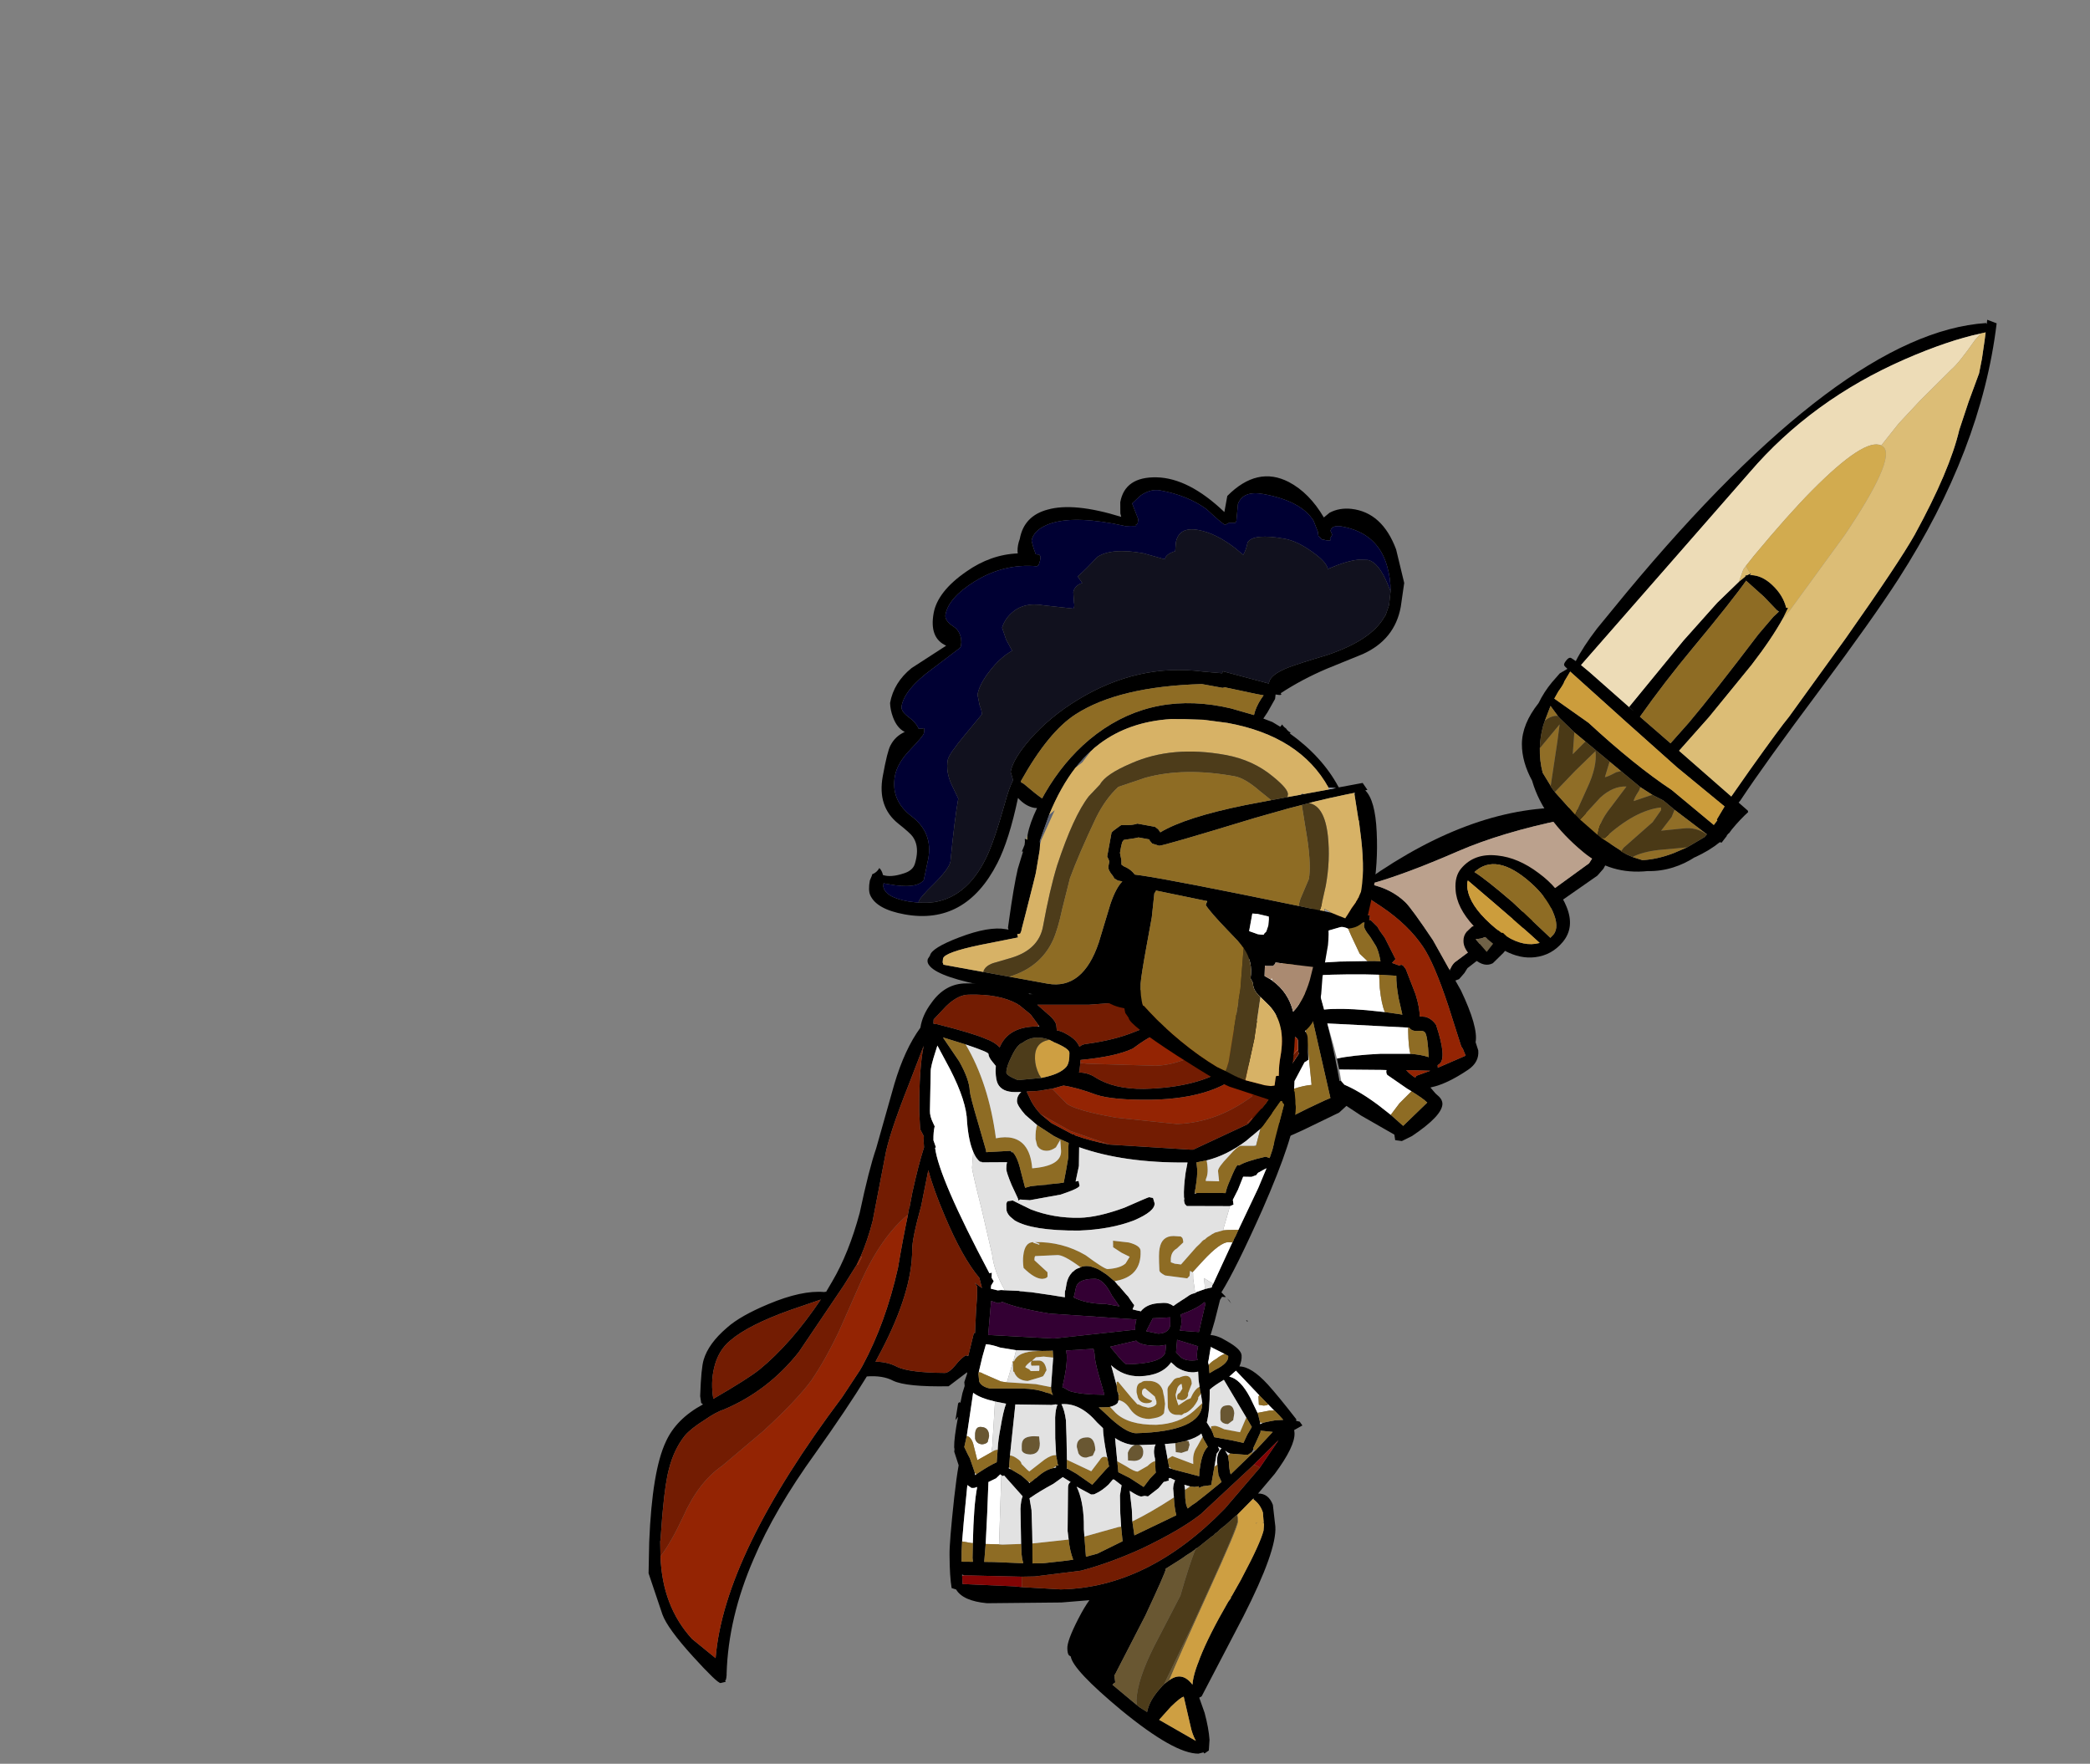 <?xml version="1.0" encoding="UTF-8" standalone="no"?>
<svg xmlns:ffdec="https://www.free-decompiler.com/flash" xmlns:xlink="http://www.w3.org/1999/xlink" ffdec:objectType="frame" height="296.0px" width="350.75px" xmlns="http://www.w3.org/2000/svg">
  <rect width="100%" height="100%" fill="#808080" stroke="none"/>
  <g transform="matrix(1.0, 0.0, 0.0, 1.0, 128.35, 68.75)">
    <use ffdec:characterId="87" height="42.75" transform="matrix(0.829, -0.556, 0.556, 0.829, 65.796, 99.238)" width="78.75" xlink:href="#shape0"/>
    <use ffdec:characterId="70" height="138.1" transform="matrix(0.769, 0.639, -0.639, 0.769, 191.815, -26.885)" width="39.75" xlink:href="#shape1"/>
    <use ffdec:characterId="88" height="130.05" transform="matrix(0.999, -0.018, 0.018, 0.999, -21.32, 97.278)" width="112.45" xlink:href="#shape2"/>
    <use ffdec:characterId="72" height="103.15" transform="matrix(0.983, 0.179, -0.179, 0.983, 29.776, 1.147)" width="85.5" xlink:href="#shape3"/>
  </g>
  <defs>
    <g id="shape0" transform="matrix(1.0, 0.0, 0.0, 1.0, 28.45, 7.05)">
      <path d="M12.25 -4.25 Q34.5 -4.75 47.75 4.95 L49.15 7.0 48.95 7.1 49.55 8.25 Q50.3 10.05 50.3 11.6 50.3 12.55 49.95 13.15 L47.9 15.45 46.3 16.3 44.8 16.7 22.9 17.1 18.0 17.45 17.1 17.85 15.8 18.2 15.15 18.05 15.0 19.95 Q14.0 26.7 12.2 28.55 L11.8 29.95 Q10.85 31.7 8.55 31.7 4.25 31.7 1.8 30.7 L1.65 30.65 1.8 31.95 2.0 32.75 Q2.15 33.5 1.8 34.05 0.65 35.7 -5.45 35.7 L-7.35 35.45 -8.2 34.7 -7.8 33.85 -10.65 28.1 -11.8 25.35 -13.45 25.6 -20.2 24.65 -26.65 23.55 -26.85 22.55 -26.9 22.45 -27.25 22.8 -28.1 22.7 Q-28.45 22.55 -28.45 21.65 L-24.9 16.5 Q-21.05 10.75 -19.8 7.7 L-16.75 -0.25 Q-15.2 -4.0 -13.45 -6.1 L-13.4 -6.35 -13.2 -6.6 -13.0 -6.65 -12.75 -6.9 -12.55 -7.05 -12.4 -6.75 -10.55 -6.9 -7.15 -6.45 -3.7 -5.95 -3.5 -6.05 -3.3 -5.3 11.3 -5.3 11.7 -5.15 12.3 -5.0 12.25 -4.25 M4.65 28.6 L9.55 29.5 9.75 28.5 9.8 28.35 9.8 27.8 11.8 20.9 Q13.8 13.7 13.8 10.35 13.8 5.9 11.8 0.95 L10.3 -2.65 5.05 -2.3 4.05 -2.35 3.4 -2.35 4.0 -2.15 Q8.45 -0.45 9.3 1.0 L8.8 1.5 9.0 1.75 9.3 3.2 9.25 4.0 9.3 5.45 9.05 7.45 8.8 9.45 7.95 9.65 8.75 10.75 9.05 10.75 9.25 11.05 9.3 11.8 8.3 16.25 Q7.6 18.6 6.8 19.7 L7.55 20.3 Q8.3 21.15 8.3 22.45 6.7 28.2 5.05 28.2 L4.75 28.2 4.55 28.55 4.5 28.6 4.65 28.6 M15.55 15.95 Q16.15 15.55 16.75 15.45 L31.45 14.7 44.8 14.2 47.2 13.15 Q48.3 12.5 48.3 11.6 48.3 11.05 46.8 8.45 L45.3 5.7 Q35.5 1.7 27.65 0.25 17.8 -1.55 12.2 -3.45 14.8 -0.8 15.5 2.45 15.8 3.9 15.8 10.3 L15.35 15.9 15.3 16.15 15.55 15.95 M4.7 7.1 Q5.75 7.75 6.5 8.35 7.3 6.55 7.3 5.55 L7.35 3.95 7.3 3.05 Q7.3 2.2 7.5 1.85 L7.9 1.45 Q6.85 0.75 5.15 0.15 L0.9 -1.2 Q-1.75 -1.9 -2.65 -2.55 L-2.65 -1.75 Q-2.65 -0.6 -3.4 2.2 -1.55 3.15 0.75 4.55 L4.7 7.1 M5.05 10.1 Q1.1 7.25 -4.0 4.15 L-5.9 9.8 Q-3.4 11.15 -0.05 13.85 L2.35 15.85 4.3 17.6 4.4 17.7 4.55 17.85 5.55 15.25 Q6.45 13.15 7.35 11.85 L7.15 11.7 5.05 10.1 M2.0 24.05 Q3.55 25.3 4.25 26.25 6.05 23.25 6.05 22.5 6.05 22.0 5.15 21.55 4.3 21.05 4.3 20.3 L4.15 20.2 -5.2 13.2 -6.75 12.05 Q-8.9 17.85 -10.45 21.25 L-10.3 21.25 -10.2 21.4 -10.1 22.2 Q-8.6 24.5 -7.3 28.15 L-6.45 30.75 -5.75 33.45 -0.2 32.45 -0.25 32.3 Q-0.35 31.65 -1.35 29.4 L-1.7 28.65 -3.2 24.85 Q-3.2 24.4 -2.85 24.1 -3.6 23.55 -4.5 22.95 L-9.4 19.6 -8.7 17.85 Q-6.25 18.8 -2.1 21.3 L2.0 24.05 M0.8 27.7 L3.2 28.3 -0.1 25.95 Q0.05 27.0 0.45 27.85 L0.8 27.7 M-6.45 -3.5 L-8.35 -3.8 -12.7 -4.35 Q-13.75 -0.8 -18.0 7.75 -20.8 13.4 -23.0 17.1 L-23.05 17.1 -23.6 18.05 -25.3 20.5 -25.4 20.7 -25.5 20.8 -25.4 20.8 -22.75 21.4 -17.3 22.1 -14.35 22.55 -13.3 22.75 -7.25 7.0 -6.4 3.15 Q-5.6 -0.1 -5.6 -3.3 L-5.6 -3.4 -6.45 -3.5" fill="#000000" fill-rule="evenodd" stroke="none"/>
      <path d="M4.7 7.1 L0.75 4.55 Q-1.55 3.15 -3.4 2.2 -2.65 -0.6 -2.65 -1.75 L-2.65 -2.55 Q-1.75 -1.9 0.9 -1.2 L5.15 0.15 4.8 2.05 4.3 5.35 4.7 7.1 M5.05 10.1 L3.9 12.0 Q2.6 14.45 2.35 15.85 L-0.05 13.85 Q-3.4 11.15 -5.9 9.8 L-4.0 4.15 Q1.1 7.25 5.05 10.1 M4.15 20.2 L3.75 20.8 Q2.4 22.9 2.0 24.05 L-2.1 21.3 Q-6.25 18.8 -8.7 17.85 L-7.95 15.75 -6.75 12.05 -5.2 13.2 4.15 20.2 M-23.0 17.1 Q-20.8 13.4 -18.0 7.75 -13.75 -0.8 -12.7 -4.35 L-8.35 -3.8 -6.45 -3.5 -6.95 -2.2 Q-7.65 0.3 -8.35 5.4 -9.25 8.7 -11.25 12.7 L-14.7 19.15 Q-16.9 17.9 -22.1 17.05 L-23.0 17.1 M-25.4 20.8 L-25.5 20.8 -25.4 20.7 -25.4 20.8 M-10.2 21.4 L-9.4 19.6 -4.5 22.95 Q-3.6 23.55 -2.85 24.1 -3.2 24.4 -3.2 24.85 L-1.7 28.65 -1.35 29.4 -4.15 29.95 -6.45 30.75 -7.3 28.15 Q-8.6 24.5 -10.1 22.2 L-10.2 21.4" fill="#ffffff" fill-rule="evenodd" stroke="none"/>
      <path d="M5.15 0.15 Q6.85 0.75 7.9 1.45 L7.5 1.85 Q7.3 2.2 7.3 3.05 L7.35 3.95 7.3 5.55 Q7.3 6.55 6.5 8.35 5.75 7.75 4.7 7.1 L4.3 5.35 4.8 2.05 5.15 0.15 M2.35 15.85 Q2.6 14.45 3.9 12.0 L5.05 10.1 7.15 11.7 7.35 11.85 Q6.45 13.15 5.55 15.25 L4.55 17.85 4.4 17.7 4.3 17.6 2.35 15.85 M2.0 24.05 Q2.4 22.9 3.75 20.8 L4.15 20.2 4.3 20.3 Q4.3 21.05 5.15 21.55 6.05 22.0 6.05 22.5 6.05 23.25 4.25 26.25 3.55 25.3 2.0 24.05 M-6.45 -3.5 L-5.6 -3.4 -5.6 -3.3 Q-5.6 -0.1 -6.4 3.15 L-7.25 7.0 -13.3 22.75 -14.35 22.55 -17.3 22.1 -22.75 21.4 -25.4 20.8 -25.4 20.7 -25.3 20.5 -23.6 18.05 -23.05 17.1 -23.0 17.1 -22.1 17.05 Q-16.9 17.9 -14.7 19.15 L-11.25 12.7 Q-9.25 8.7 -8.35 5.4 -7.65 0.3 -6.95 -2.2 L-6.45 -3.5 M-1.35 29.4 Q-0.35 31.65 -0.25 32.3 L-0.2 32.45 -5.75 33.45 -6.45 30.75 -4.15 29.95 -1.35 29.4" fill="#8e6c24" fill-rule="evenodd" stroke="none"/>
      <path d="M15.35 15.9 L15.8 10.3 Q15.8 3.9 15.5 2.45 14.8 -0.8 12.2 -3.45 17.8 -1.55 27.65 0.25 35.5 1.7 45.3 5.7 L46.8 8.45 Q48.3 11.05 48.3 11.6 48.3 12.5 47.2 13.15 L44.8 14.2 31.45 14.7 16.75 15.45 Q16.15 15.55 15.55 15.95 L15.35 15.9" fill="#bba18d" fill-rule="evenodd" stroke="none"/>
      <path d="M4.05 -2.35 L5.05 -2.3 10.3 -2.65 11.8 0.95 Q13.8 5.9 13.8 10.35 13.8 13.7 11.8 20.9 L9.8 27.8 9.8 28.35 9.75 28.5 9.55 29.5 4.65 28.6 4.55 28.55 4.75 28.2 5.05 28.2 Q6.7 28.2 8.3 22.45 8.3 21.15 7.55 20.3 L6.8 19.7 Q7.6 18.6 8.3 16.25 L9.3 11.8 9.25 11.05 9.05 10.75 8.75 10.75 7.95 9.65 8.8 9.45 9.05 7.45 9.3 5.45 9.25 4.0 9.3 3.2 9.0 1.75 8.8 1.5 9.3 1.0 Q8.45 -0.45 4.0 -2.15 L4.05 -2.35 M0.8 27.7 L0.45 27.85 Q0.05 27.0 -0.1 25.95 L3.2 28.3 0.8 27.7" fill="#942403" fill-rule="evenodd" stroke="none"/>
    </g>
    <g id="shape1" transform="matrix(1.0, 0.0, 0.0, 1.0, 18.5, 111.6)">
      <path d="M4.95 -50.65 Q5.7 -46.75 5.9 -41.2 L6.0 -29.9 5.75 -22.35 17.4 -22.05 16.95 -27.5 Q16.3 -36.2 16.3 -38.55 L15.2 -54.75 Q13.95 -70.3 13.0 -75.5 10.65 -87.55 7.5 -93.85 L5.7 -98.45 4.0 -103.25 2.8 -105.45 1.15 -108.15 0.45 -109.25 -0.05 -108.6 Q-3.55 -104.15 -7.1 -97.1 -14.75 -81.85 -15.0 -65.85 L-15.55 -44.25 -16.1 -22.9 -14.3 -22.9 -4.2 -22.6 -5.4 -22.65 -5.5 -37.05 -5.2 -45.55 -4.65 -50.6 -4.4 -51.9 -4.4 -52.0 -4.5 -52.1 -4.3 -52.3 -4.05 -52.85 -4.0 -53.0 -3.95 -52.85 -3.95 -52.65 -3.8 -52.75 Q-2.35 -53.9 0.0 -53.75 2.5 -53.6 4.25 -52.3 L4.5 -52.5 4.95 -50.65 M3.7 -50.95 L3.75 -51.05 3.25 -51.0 0.15 -51.35 -3.85 -51.5 -3.85 -51.55 -3.85 -51.7 Q-3.5 -47.5 -3.5 -37.15 -3.5 -29.6 -2.95 -22.55 L3.85 -22.4 4.0 -27.0 Q4.05 -33.35 3.5 -45.9 L3.55 -49.75 3.7 -50.95 M19.0 -22.05 L21.05 -22.0 21.25 -21.85 Q21.0 -20.1 21.0 -17.9 L21.05 -17.0 21.0 -17.0 21.0 -16.8 21.0 -16.7 21.0 -16.5 21.05 -16.5 21.1 -15.05 20.85 -14.95 20.8 -14.85 Q20.4 -12.8 19.25 -10.35 L19.2 -10.3 Q18.6 -8.35 17.5 -6.65 16.3 -4.8 14.6 -3.45 10.25 1.0 4.25 1.0 -4.45 1.0 -9.9 -2.65 L-9.95 -2.7 Q-13.35 -4.05 -15.25 -6.35 -17.4 -8.95 -17.5 -13.45 -18.0 -15.45 -18.0 -17.55 L-17.95 -19.55 -17.45 -20.95 -18.1 -21.0 -18.3 -21.1 Q-18.5 -21.25 -18.5 -22.0 -18.5 -22.65 -18.15 -22.75 L-17.2 -22.85 Q-17.8 -25.5 -17.95 -29.35 L-18.0 -37.05 Q-18.0 -93.9 -0.5 -110.5 L-0.3 -110.45 -0.7 -111.05 0.9 -111.6 Q12.5 -93.65 15.65 -68.05 16.6 -60.2 17.4 -45.25 18.2 -29.75 19.0 -22.5 L19.0 -22.05 M17.55 -20.05 L7.25 -20.0 -4.2 -20.4 -16.8 -20.9 -16.5 -19.0 Q-16.3 -18.65 -16.2 -17.1 L-15.95 -15.7 -8.95 -16.25 Q1.65 -15.7 9.0 -16.5 L18.2 -16.5 18.15 -17.5 18.0 -17.5 17.6 -20.05 17.55 -20.05 M18.3 -14.5 L18.3 -14.55 11.5 -14.25 9.05 -14.25 7.05 -13.8 4.65 -13.5 4.5 -13.5 0.45 -13.5 -2.05 -13.5 -7.3 -13.5 -9.75 -13.5 -13.0 -13.75 -13.05 -13.75 -13.4 -13.8 -13.65 -13.85 -15.65 -14.35 -14.8 -11.85 -14.5 -11.05 -14.45 -10.95 Q-13.65 -9.2 -12.5 -7.75 -11.2 -6.1 -9.45 -4.85 L-9.4 -4.85 -7.05 -4.05 -7.05 -4.0 -6.3 -3.8 -5.85 -3.7 -0.8 -2.95 -0.6 -2.95 0.35 -2.85 4.3 -2.75 4.4 -2.75 5.0 -2.75 10.1 -3.35 11.15 -3.65 12.75 -4.3 Q14.55 -5.95 16.0 -8.5 L17.15 -10.75 18.3 -13.95 18.3 -14.5 M0.75 10.6 Q-7.0 10.35 -7.65 15.25 -5.35 14.95 0.5 15.05 L9.2 15.6 9.25 14.85 Q9.25 13.2 6.6 11.9 4.05 10.7 0.75 10.6 M7.95 9.85 Q11.25 11.6 11.25 14.8 11.25 17.7 9.3 19.75 7.6 21.55 4.75 22.15 L4.75 22.6 4.5 25.05 Q3.9 26.5 1.75 26.5 -0.75 26.5 -1.7 25.3 -2.25 24.65 -2.25 23.8 L-2.1 22.55 -1.95 22.3 Q-6.15 21.75 -8.2 19.55 -9.75 17.95 -9.75 16.25 -9.75 12.8 -6.45 10.65 -3.55 8.7 0.75 8.5 5.0 8.25 7.95 9.85 M8.35 17.4 L8.3 17.4 Q5.2 17.2 -7.6 17.05 -7.3 17.85 -6.2 18.6 -3.85 20.25 1.15 20.25 L2.35 20.2 2.55 20.05 3.45 20.1 Q6.8 19.6 8.3 17.5 L8.4 17.4 8.35 17.4 M2.45 22.5 L1.25 22.5 0.7 22.5 0.35 23.1 -0.25 23.75 -0.25 23.8 2.5 24.25 2.45 22.65 2.45 22.5" fill="#000000" fill-rule="evenodd" stroke="none"/>
      <path d="M18.3 -14.5 Q16.15 -14.4 14.6 -12.75 L12.0 -10.1 12.0 -10.35 11.9 -13.0 11.5 -14.25 18.3 -14.55 18.3 -14.5 M7.05 -13.8 L6.8 -13.45 5.3 -11.0 Q5.05 -11.25 4.85 -12.95 L4.65 -13.5 7.05 -13.8 M0.45 -13.5 L-0.05 -12.85 Q-0.75 -11.15 -1.0 -11.0 L-2.05 -13.5 0.45 -13.5 M-7.3 -13.5 L-7.35 -13.3 -7.6 -10.5 -9.75 -13.5 -7.3 -13.5 M-13.0 -13.75 L-12.95 -13.7 -13.05 -13.75 -13.0 -13.75 M-13.65 -13.85 Q-14.5 -13.25 -14.8 -11.85 L-15.65 -14.35 -13.65 -13.85 M-12.5 -7.75 L-12.5 -12.95 -10.95 -10.5 -7.05 -4.05 -9.4 -4.85 -9.45 -4.85 Q-11.2 -6.1 -12.5 -7.75 M-5.85 -3.7 L-5.85 -3.75 -5.5 -8.65 -5.0 -13.35 Q-3.1 -11.55 -2.1 -7.65 L-0.8 -2.95 -5.85 -3.7 M0.35 -2.85 L0.6 -7.85 Q1.0 -10.75 2.8 -12.1 L3.05 -6.85 Q3.25 -4.2 4.3 -2.75 L0.35 -2.85 M5.0 -2.75 L5.5 -3.1 Q6.45 -9.95 9.5 -13.1 L9.8 -12.75 10.0 -10.3 9.5 -7.1 9.0 -3.9 9.05 -3.15 10.1 -3.35 5.0 -2.75 M11.15 -3.65 Q11.8 -5.3 13.75 -7.35 L17.15 -10.75 16.0 -8.5 Q14.55 -5.95 12.75 -4.3 L11.15 -3.65 M8.35 17.4 L8.3 17.5 8.3 17.4 8.35 17.4" fill="#906e27" fill-rule="evenodd" stroke="none"/>
      <path d="M2.45 22.5 L2.45 22.65 2.5 24.25 -0.25 23.8 -0.25 23.75 0.35 23.1 0.7 22.5 1.25 22.5 2.45 22.5" fill="#706247" fill-rule="evenodd" stroke="none"/>
      <path d="M3.25 -51.0 L3.7 -50.95 3.55 -49.75 3.5 -45.9 Q4.05 -33.35 4.0 -27.0 L3.85 -22.4 -2.95 -22.55 Q-3.5 -29.6 -3.5 -37.15 -3.5 -47.5 -3.85 -51.7 L-3.85 -51.55 -3.85 -51.5 0.15 -51.35 3.25 -51.0 M0.75 10.6 Q4.05 10.7 6.6 11.9 9.25 13.2 9.25 14.85 L9.2 15.6 0.5 15.05 Q-5.35 14.95 -7.65 15.25 -7.0 10.35 0.75 10.6" fill="#8e6c24" fill-rule="evenodd" stroke="none"/>
      <path d="M-0.05 -108.6 L-0.1 -107.15 Q0.3 -102.4 0.0 -100.75 L-0.7 -93.35 -1.0 -88.15 -0.9 -83.45 Q-3.9 -82.7 -5.0 -70.25 -5.5 -64.55 -5.5 -55.6 L-5.45 -53.4 -5.4 -52.65 -4.65 -50.6 -5.2 -45.55 -5.5 -37.05 -5.4 -22.65 -4.2 -22.6 -14.3 -22.9 -16.1 -22.9 -15.55 -44.25 -15.0 -65.85 Q-14.75 -81.85 -7.1 -97.1 -3.55 -104.15 -0.05 -108.6" fill="#eddcb7" fill-rule="evenodd" stroke="none"/>
      <path d="M11.5 -14.25 L11.9 -13.0 12.0 -10.35 12.0 -10.1 14.6 -12.75 Q16.15 -14.4 18.3 -14.5 L18.3 -13.95 17.15 -10.75 13.75 -7.35 Q11.8 -5.3 11.15 -3.65 L10.1 -3.35 9.05 -3.15 9.0 -3.9 9.5 -7.1 10.0 -10.3 9.8 -12.75 9.5 -13.1 Q6.45 -9.95 5.5 -3.1 L5.0 -2.75 4.4 -2.75 4.3 -2.75 Q3.25 -4.2 3.05 -6.85 L2.8 -12.1 Q1.0 -10.75 0.6 -7.85 L0.35 -2.85 -0.6 -2.95 -0.8 -2.95 -2.1 -7.65 Q-3.1 -11.55 -5.0 -13.35 L-5.5 -8.65 -5.85 -3.75 -5.85 -3.7 -6.3 -3.8 -7.05 -4.0 -7.05 -4.05 -10.95 -10.5 -12.5 -12.95 -12.5 -7.75 Q-13.65 -9.2 -14.45 -10.95 L-14.5 -11.05 -14.8 -11.85 Q-14.5 -13.25 -13.65 -13.85 L-13.4 -13.8 -13.05 -13.75 -12.95 -13.7 -13.0 -13.75 -9.75 -13.5 -7.6 -10.5 -7.35 -13.3 -7.3 -13.5 -2.05 -13.5 -1.0 -11.0 Q-0.75 -11.15 -0.05 -12.85 L0.45 -13.5 4.5 -13.5 4.65 -13.5 4.85 -12.95 Q5.05 -11.25 5.3 -11.0 L6.8 -13.45 7.05 -13.8 9.05 -14.25 11.5 -14.25" fill="#4a3916" fill-rule="evenodd" stroke="none"/>
      <path d="M17.55 -20.05 L17.6 -20.05 18.0 -17.5 18.15 -17.5 18.2 -16.5 9.0 -16.5 Q1.65 -15.7 -8.95 -16.25 L-15.95 -15.7 -16.2 -17.1 Q-16.3 -18.65 -16.5 -19.0 L-16.8 -20.9 -4.2 -20.4 7.25 -20.0 17.55 -20.05 M8.3 17.4 L8.3 17.5 Q6.8 19.6 3.45 20.1 L2.55 20.05 2.35 20.2 1.15 20.25 Q-3.85 20.25 -6.2 18.6 -7.3 17.85 -7.6 17.05 5.2 17.2 8.3 17.4" fill="#cc9d3c" fill-rule="evenodd" stroke="none"/>
      <path d="M-3.8 -52.75 L-3.95 -52.65 -3.95 -52.85 -3.8 -52.75 M-4.05 -52.85 L-4.3 -52.3 -4.5 -52.1 -4.4 -52.0 -4.4 -51.9 -4.65 -50.6 -5.4 -52.65 -5.45 -53.4 -4.05 -52.85" fill="#dab96d" fill-rule="evenodd" stroke="none"/>
      <path d="M-0.9 -83.45 L-0.5 -83.5 Q1.0 -83.5 2.15 -79.35 3.25 -75.45 4.0 -67.95 L5.0 -52.3 4.95 -50.65 4.5 -52.5 4.25 -52.3 Q2.5 -53.6 0.0 -53.75 -2.35 -53.9 -3.8 -52.75 L-3.95 -52.85 -4.0 -53.0 -4.05 -52.85 -5.45 -53.4 -5.5 -55.6 Q-5.5 -64.55 -5.0 -70.25 -3.9 -82.7 -0.9 -83.45" fill="#d2ab4f" fill-rule="evenodd" stroke="none"/>
      <path d="M-0.05 -108.6 L0.45 -109.25 1.15 -108.15 2.8 -105.45 4.0 -103.25 5.7 -98.45 7.5 -93.85 Q10.65 -87.55 13.0 -75.5 13.95 -70.3 15.2 -54.75 L16.3 -38.55 Q16.3 -36.2 16.95 -27.5 L17.4 -22.05 5.75 -22.35 6.0 -29.9 5.9 -41.2 Q5.7 -46.75 4.95 -50.65 L5.0 -52.3 4.0 -67.95 Q3.25 -75.45 2.15 -79.35 1.0 -83.5 -0.5 -83.5 L-0.9 -83.45 -1.0 -88.15 -0.7 -93.35 0.0 -100.75 Q0.3 -102.4 -0.1 -107.15 L-0.05 -108.6" fill="#dcbd76" fill-rule="evenodd" stroke="none"/>
    </g>
    <g id="shape2" transform="matrix(1.0, 0.0, 0.0, 1.0, 38.35, -8.9)">
      <path d="M64.85 17.15 Q66.0 14.5 69.4 15.35 71.15 15.65 72.55 16.9 73.95 17.95 74.0 19.05 L74.05 22.8 Q73.9 22.8 73.7 23.0 L73.4 23.15 71.65 26.3 71.55 28.0 71.65 28.05 71.75 29.5 71.75 30.15 71.8 30.55 71.8 30.8 Q71.6 35.35 65.9 47.75 61.25 57.7 58.75 61.55 L59.5 62.35 59.2 62.35 58.85 62.3 58.5 62.8 57.55 66.3 56.8 68.7 Q57.95 68.75 59.5 69.75 61.9 71.15 61.95 72.2 62.0 73.05 61.55 74.05 63.55 74.1 66.25 77.15 68.0 79.15 70.95 83.1 L70.9 83.35 71.5 83.5 71.95 84.15 70.55 84.9 70.6 85.35 Q70.7 87.6 67.15 92.2 L64.3 95.45 Q66.05 95.45 66.75 97.4 L67.1 101.05 Q67.3 105.05 61.45 116.05 L54.2 129.35 53.8 129.55 54.65 132.1 Q55.3 134.7 55.4 136.65 L55.25 138.45 54.5 138.95 54.35 138.75 53.5 138.95 Q49.45 138.9 40.65 131.4 32.65 124.5 32.35 122.25 L32.05 122.05 Q31.8 121.75 31.8 120.9 31.75 119.65 33.7 116.0 34.8 113.95 35.65 112.85 L30.95 113.15 18.45 113.05 Q14.4 112.6 13.3 110.65 L12.55 110.4 Q12.25 108.45 12.3 104.8 12.3 102.75 13.25 95.25 13.7 91.8 14.1 89.8 L13.4 87.5 13.45 87.1 13.4 86.75 Q13.4 85.2 14.15 81.65 L13.7 82.2 13.85 81.35 14.2 79.4 14.4 79.2 14.6 79.3 14.6 79.25 14.95 77.7 15.35 76.5 15.3 75.85 15.8 74.45 15.8 74.3 15.8 74.2 12.65 76.5 Q5.55 76.5 3.35 75.4 1.65 74.45 -1.05 74.6 -4.5 80.0 -9.9 87.3 -16.95 96.7 -20.6 104.9 -25.05 114.65 -25.5 124.1 L-25.5 124.3 Q-25.6 125.35 -25.8 125.25 L-25.65 125.45 -26.55 125.65 Q-27.15 125.6 -31.1 121.1 -35.3 116.3 -36.1 113.95 L-38.3 107.0 -38.1 101.75 Q-37.4 89.8 -35.0 84.95 -33.2 81.15 -28.65 78.8 L-28.95 78.55 -29.1 77.4 Q-28.85 72.65 -28.4 71.3 -27.55 68.6 -24.4 66.0 -22.15 64.05 -17.35 62.15 -11.7 59.9 -7.95 60.3 L-7.7 60.25 -7.65 60.3 -6.55 58.5 Q-3.7 53.85 -1.75 47.1 -0.05 39.75 1.2 36.35 L4.45 25.6 Q6.3 19.75 9.0 16.2 9.35 14.1 10.9 12.1 13.3 8.8 16.9 8.9 24.15 8.9 26.3 9.95 L27.45 10.9 47.9 10.5 51.95 10.3 Q52.95 10.45 54.1 11.5 L55.75 11.35 Q57.45 11.45 58.45 12.15 L59.9 13.45 63.0 15.65 64.85 17.15 M35.75 22.6 L35.6 23.8 35.55 24.0 35.5 24.2 Q37.0 24.25 38.2 25.05 41.25 27.1 46.35 27.15 55.5 27.1 60.6 23.75 64.1 21.45 64.3 19.2 L64.3 19.15 61.6 17.2 60.6 16.3 Q57.2 13.25 55.4 13.35 55.3 13.3 52.9 15.35 50.1 17.4 48.15 18.2 46.9 18.7 44.6 20.35 41.7 21.65 35.8 22.1 L35.75 22.6 M72.35 21.0 L72.35 19.45 Q72.3 18.7 68.1 17.1 L67.05 17.15 66.35 17.5 Q66.85 20.2 63.85 23.7 59.0 29.0 47.5 29.0 41.1 28.95 38.35 28.0 35.2 26.75 32.85 26.35 L30.95 26.85 30.8 26.85 28.8 27.15 28.05 27.2 27.65 27.2 27.6 27.2 27.5 27.2 26.65 27.25 27.4 28.9 Q28.0 30.05 28.95 31.1 L30.7 32.6 34.3 34.6 34.4 34.5 34.65 34.75 Q37.15 35.7 40.4 36.4 L54.05 37.5 54.2 37.5 54.3 37.5 54.45 37.5 63.55 33.45 63.8 33.25 66.0 30.85 66.2 30.75 66.45 30.35 66.7 30.05 66.8 29.95 72.45 21.75 72.4 21.4 72.35 21.0 M49.25 15.95 Q51.3 15.0 52.8 13.6 L53.0 13.05 52.25 12.7 51.45 12.3 43.6 12.5 37.4 12.85 28.7 12.7 30.45 14.3 Q31.85 15.5 31.85 16.4 L31.9 17.05 Q32.7 17.2 33.5 17.7 35.2 18.65 35.65 19.9 36.1 19.45 37.0 19.4 41.6 18.85 44.95 17.55 L49.25 15.95 M44.3 49.2 Q40.35 50.65 35.0 50.75 27.15 50.65 24.25 48.85 L23.45 48.15 Q22.85 47.45 22.9 46.85 L22.9 46.05 23.0 45.75 23.15 45.6 23.95 45.5 24.0 45.5 24.75 45.9 27.0 47.05 Q30.8 48.6 35.15 48.6 38.2 48.6 42.7 47.05 46.75 45.35 46.9 45.35 L47.55 45.5 47.8 46.4 Q47.85 47.75 44.3 49.2 M65.8 34.2 L63.35 36.2 Q60.0 38.6 56.65 39.35 L54.95 39.65 55.05 40.75 Q55.1 41.9 54.75 43.75 L54.75 43.9 54.65 44.25 54.55 44.9 54.95 44.8 58.8 44.85 59.75 44.9 Q59.95 43.95 60.6 42.6 61.45 40.6 61.85 40.2 L62.1 40.3 Q63.25 39.6 66.6 38.9 L67.25 39.15 67.75 37.75 68.35 35.5 69.85 30.15 69.7 30.1 69.4 29.45 67.85 31.55 67.8 31.7 67.75 31.75 66.4 33.55 65.8 34.2 M60.45 47.1 L60.3 47.1 53.2 46.95 53.05 46.8 Q52.8 46.65 52.75 45.95 L52.8 45.75 52.75 45.45 Q52.7 43.85 53.1 41.35 L53.45 39.65 Q42.75 39.55 35.3 36.75 L35.2 39.9 34.6 42.5 34.9 42.45 35.1 42.4 35.25 43.2 Q35.25 43.65 32.05 44.65 L26.85 45.5 25.2 45.35 24.95 45.55 24.85 45.15 23.85 42.9 Q23.0 40.75 23.0 40.2 23.0 39.55 23.15 39.05 L19.0 39.0 18.85 38.85 18.65 38.9 Q17.95 38.4 17.5 37.2 16.75 35.4 16.55 32.15 16.55 28.75 13.85 23.25 L11.8 19.25 11.5 20.15 Q10.6 22.75 10.6 23.55 L10.35 30.15 Q10.3 31.1 10.85 32.25 L11.1 32.8 Q10.85 33.75 10.85 35.15 L11.25 36.35 11.1 36.4 Q11.65 41.5 19.85 57.65 L20.25 57.55 20.2 58.4 20.55 59.0 20.1 59.7 20.05 60.15 20.05 60.25 21.2 60.55 21.75 60.5 22.4 60.55 24.8 60.7 24.9 60.75 25.5 60.8 25.75 60.85 26.8 60.95 30.45 61.55 31.8 61.8 32.45 61.9 32.45 61.7 32.45 61.55 32.45 61.35 32.5 60.7 32.55 60.8 32.75 59.75 32.75 59.7 Q33.0 58.5 33.7 57.8 L33.75 57.7 33.8 57.7 34.0 57.55 Q34.3 57.25 34.7 57.1 L35.25 56.9 35.35 56.85 35.45 56.8 Q36.1 56.65 36.85 56.8 L37.7 57.1 Q38.1 57.25 38.55 57.55 L39.5 58.2 40.15 58.75 40.75 59.3 40.8 59.3 40.85 59.35 41.5 60.15 41.6 60.25 41.75 60.4 42.7 61.55 43.1 62.0 43.25 62.25 43.85 63.15 44.05 63.4 44.05 63.55 44.0 63.65 43.95 63.75 43.8 64.05 43.8 64.15 44.55 64.35 45.0 64.45 45.15 64.5 Q46.1 63.35 47.95 63.2 L48.9 63.15 Q49.85 63.1 50.65 63.7 L51.3 63.25 52.25 62.65 52.35 62.6 53.05 62.15 Q53.65 61.7 54.35 61.6 L54.4 61.55 Q54.55 61.4 54.8 61.35 L56.0 60.95 57.15 60.7 Q57.2 60.35 57.4 60.1 L60.45 53.8 60.75 53.2 60.8 53.2 Q61.0 52.6 61.3 52.15 L61.8 51.1 65.25 44.15 66.7 40.85 Q66.15 41.1 65.45 41.5 65.2 41.55 65.0 41.95 L64.15 42.25 62.75 42.2 61.85 44.35 60.95 46.05 61.05 46.85 60.45 47.1 M28.9 16.2 L27.55 14.3 25.6 12.65 25.5 12.65 25.5 12.6 25.35 12.5 Q22.35 10.75 17.25 10.8 15.45 10.75 13.4 12.65 L11.25 14.85 11.2 15.55 11.65 15.65 11.8 15.65 Q17.85 17.3 19.9 18.25 21.4 18.8 22.25 19.75 23.75 16.25 28.65 16.35 L29.0 16.4 28.9 16.2 M30.7 18.65 Q28.0 17.6 26.1 19.05 25.2 19.3 24.2 21.35 23.3 23.05 23.3 24.0 23.3 24.35 24.25 24.85 L25.2 25.3 29.15 25.0 Q32.3 24.45 33.4 23.2 33.95 22.55 33.95 20.85 33.95 20.15 31.3 19.0 L31.25 18.95 31.15 18.9 30.85 18.75 30.7 18.65 M28.3 32.9 L26.35 31.15 Q25.0 29.55 25.0 28.85 25.0 27.9 25.75 27.3 L24.7 27.3 Q22.55 27.25 21.85 25.9 21.5 25.2 21.5 23.75 L21.55 22.85 21.0 22.15 Q20.35 21.35 20.35 20.8 20.35 20.5 16.55 19.15 L12.75 17.9 15.4 21.95 Q17.05 25.0 17.1 26.95 17.15 27.85 18.4 32.35 L19.65 37.0 19.65 37.3 19.7 37.3 23.75 37.15 23.95 37.4 24.0 37.45 24.1 37.35 Q24.9 38.15 25.4 40.5 L26.1 43.4 27.05 43.15 28.75 43.0 29.75 42.95 29.8 42.9 31.7 42.75 32.6 42.65 33.0 40.75 33.45 38.4 33.5 36.55 33.55 36.0 32.15 35.35 31.1 34.8 28.3 32.9 M6.35 47.55 L6.35 47.5 6.55 46.5 6.65 46.25 7.15 43.85 Q8.25 39.2 9.25 36.3 L9.2 35.25 9.25 34.45 8.65 33.25 8.55 30.3 Q8.65 22.85 9.5 19.25 L6.9 25.65 Q3.3 34.25 2.65 37.85 L0.4 48.5 Q-0.5 51.75 -1.75 54.5 L-2.4 55.8 -4.65 59.25 -12.4 70.3 Q-17.65 76.7 -25.1 79.7 -26.45 80.1 -28.4 81.4 -30.8 82.85 -31.8 84.0 -33.65 86.25 -34.55 89.5 -35.2 91.75 -35.7 96.3 L-35.85 97.65 -36.2 101.45 -36.25 101.65 -36.25 101.75 -36.25 101.85 -36.25 103.05 -36.25 103.85 -36.25 104.05 -36.25 104.2 Q-36.1 112.6 -31.2 118.15 L-27.3 121.45 Q-25.6 104.1 -5.25 78.0 L-2.2 73.55 -1.75 72.8 Q2.25 65.7 4.5 56.5 5.45 51.45 6.35 47.55 M16.05 71.45 L17.05 67.65 17.25 67.65 17.5 63.75 17.7 61.55 17.75 59.85 17.35 59.2 18.55 60.1 18.15 58.4 Q15.35 54.95 12.55 47.95 10.7 43.4 9.9 40.15 L8.6 46.1 Q6.95 51.65 6.95 53.5 6.8 60.55 1.45 70.35 L0.45 72.15 Q2.5 72.2 4.1 73.1 6.15 74.1 12.15 74.25 12.9 74.1 13.8 73.05 14.95 71.65 15.7 71.35 L16.0 71.5 16.05 71.45 M34.3 60.45 L34.05 61.55 33.9 61.95 Q35.85 63.0 38.95 63.15 L39.25 63.15 41.6 63.6 40.35 61.75 40.25 61.55 Q38.9 58.8 37.4 58.9 34.6 58.85 34.3 60.45 M21.2 62.7 L20.05 62.3 19.45 68.0 30.4 68.8 43.7 67.6 44.15 67.6 Q44.15 66.55 44.4 65.85 L29.85 64.6 Q24.4 63.6 21.95 62.5 L21.2 62.7 M30.3 72.0 L30.25 70.9 30.25 70.85 29.95 70.85 29.8 70.85 29.7 70.85 28.45 70.85 24.1 70.65 21.4 70.15 Q20.1 69.65 19.05 69.55 L18.4 71.7 17.75 74.25 17.7 74.4 17.7 74.5 17.7 74.55 17.8 75.8 Q18.2 76.7 19.6 77.0 L25.05 77.1 Q27.4 77.2 29.0 77.85 L29.6 78.0 30.15 78.3 Q29.85 77.7 29.85 77.05 L29.85 76.95 30.3 72.0 M32.5 70.85 L32.6 71.7 Q32.6 73.8 31.75 77.0 31.8 76.95 32.9 77.65 34.75 78.3 38.8 78.4 L37.9 75.05 Q37.25 72.65 37.25 71.4 L37.1 70.65 32.5 70.85 M54.8 77.35 L54.65 76.2 54.6 74.8 53.9 74.9 Q52.3 74.9 50.95 73.95 L50.1 73.15 Q48.5 75.35 44.8 75.4 42.0 75.4 40.0 73.45 L40.2 74.2 40.85 76.8 40.9 77.05 40.9 77.4 41.0 77.95 41.15 78.25 41.15 78.4 41.15 78.85 41.15 79.15 41.15 79.35 41.0 79.8 Q40.7 80.2 39.7 80.45 L39.3 80.5 39.0 80.5 38.9 80.5 38.85 80.5 37.8 80.5 38.9 81.55 Q42.2 84.9 44.0 84.95 54.95 84.85 55.2 80.25 L55.2 80.05 55.0 78.55 55.0 78.5 54.9 78.2 54.8 77.35 M16.8 77.7 L16.75 77.65 16.75 77.7 15.55 84.9 15.1 86.75 15.65 87.95 16.0 88.65 16.05 88.75 16.05 88.8 16.7 90.8 16.8 91.15 16.85 91.5 17.05 91.35 17.6 91.0 Q19.25 89.95 20.5 89.4 L20.7 87.3 Q20.8 85.65 21.25 83.6 21.75 80.85 22.25 79.6 L20.4 79.2 Q17.95 78.6 16.8 77.7 M16.25 102.9 Q16.5 96.5 17.15 93.5 L16.65 93.65 16.6 93.65 16.2 93.65 15.5 93.15 14.8 99.2 14.45 102.6 Q14.3 104.3 14.3 106.0 L16.2 106.05 16.15 105.4 16.25 102.9 M21.2 91.55 L21.05 91.45 20.35 92.1 19.05 92.7 18.75 97.95 18.4 103.1 18.1 106.1 19.75 106.15 24.65 106.45 Q24.45 105.7 24.4 104.95 L24.35 103.2 24.35 101.25 24.35 97.3 Q24.45 95.85 24.75 95.2 L21.7 91.65 21.45 91.75 21.2 91.55 M30.5 88.4 L30.4 85.55 30.45 82.05 Q30.55 80.55 30.9 79.9 L30.65 79.95 30.65 79.85 29.9 79.95 23.8 79.75 23.8 79.8 22.75 88.3 22.55 90.3 22.5 90.45 22.9 90.65 24.6 91.7 25.75 92.75 25.95 93.0 26.05 92.9 26.5 92.6 26.9 92.25 27.0 92.2 27.05 92.2 Q28.6 90.8 30.0 90.55 L30.45 90.45 30.45 90.3 30.45 90.1 30.7 90.15 30.8 90.15 30.8 90.1 30.7 89.7 30.55 88.7 30.5 88.6 30.5 88.4 M39.15 89.25 L39.0 88.6 Q38.45 85.4 38.45 84.0 L37.5 83.05 Q34.7 79.65 31.55 79.85 32.05 80.85 32.25 82.55 L32.3 85.4 32.3 89.2 32.25 90.55 32.25 90.65 32.4 90.7 33.9 91.6 36.45 93.45 36.5 93.45 37.75 92.1 Q39.0 90.7 39.35 90.45 L39.15 89.35 39.15 89.25 M32.35 102.6 L32.2 101.15 32.4 93.9 Q32.4 93.2 32.85 92.95 L31.55 92.1 29.95 93.2 Q27.55 94.45 26.15 95.4 L25.9 95.55 26.2 97.55 26.25 101.1 26.25 103.15 26.2 106.5 26.45 106.5 27.0 106.5 27.8 106.5 28.05 106.5 31.8 106.15 33.05 106.0 Q32.5 104.5 32.35 102.6 M41.2 100.6 L41.1 98.35 41.1 95.35 41.4 93.65 40.15 92.65 40.05 92.7 40.0 92.6 39.2 93.5 Q38.1 94.5 37.05 94.95 L36.85 95.05 Q36.75 95.0 36.75 95.1 L36.7 95.1 36.25 95.1 33.85 93.75 Q34.9 96.0 34.95 99.65 34.9 101.0 35.0 102.15 L35.2 105.55 36.15 105.3 36.2 105.3 37.15 105.05 41.4 103.05 41.2 100.6 M62.8 66.3 L63.05 66.4 63.05 66.6 62.8 66.3 M47.15 65.7 L46.0 67.85 48.0 68.3 Q49.7 68.3 50.05 67.0 L50.1 65.6 47.15 65.7 M42.65 73.35 Q48.45 73.35 49.15 71.5 L49.3 70.2 48.15 70.35 Q44.95 70.3 44.3 69.4 L39.9 70.35 40.75 71.4 Q42.25 73.35 42.65 73.35 M59.7 62.6 L60.05 62.95 60.35 63.45 59.7 62.6 M55.85 63.15 Q54.75 64.15 51.85 65.15 L51.95 65.95 Q52.0 66.9 51.65 67.85 L54.85 68.15 56.05 63.35 55.85 63.15 M51.15 69.55 L50.95 71.5 51.7 72.3 Q52.55 73.1 54.55 72.85 54.3 72.05 54.65 70.6 L54.7 70.55 51.2 69.4 51.15 69.4 51.15 69.55 M57.0 70.8 L56.8 70.65 56.75 70.95 56.4 72.85 56.3 73.25 56.4 73.7 56.45 74.3 56.5 75.1 57.45 74.55 Q59.8 73.45 59.7 72.25 L59.1 71.9 57.0 70.8 M62.55 82.65 L58.9 76.25 Q57.15 77.25 56.5 77.85 56.45 81.35 55.9 83.35 L56.6 84.5 56.9 85.2 57.1 85.85 60.1 86.45 62.0 86.9 62.65 85.55 63.45 84.25 62.55 82.65 M59.9 75.65 L59.75 75.7 59.85 75.75 Q61.65 76.15 63.25 79.3 L64.45 81.9 64.5 82.05 64.55 82.2 64.6 82.35 64.65 82.65 64.8 83.3 64.85 83.55 64.85 83.8 Q65.3 83.55 65.95 83.45 L66.8 83.3 67.45 83.2 67.55 83.2 68.75 83.15 68.05 82.35 67.3 81.55 67.25 81.55 66.25 80.5 64.8 78.95 60.95 74.75 59.9 75.65 M50.55 86.75 L48.8 86.85 49.2 89.3 49.2 89.4 49.45 90.75 49.45 90.9 49.8 91.0 50.15 91.15 54.4 92.35 54.45 92.35 54.5 91.65 54.6 91.05 Q55.0 88.35 56.0 87.45 L55.75 86.95 55.3 86.15 55.15 85.75 54.95 85.2 Q54.15 85.9 52.45 86.35 L52.4 86.4 52.35 86.4 50.6 86.75 50.55 86.75 M47.1 89.7 L47.1 89.3 Q46.85 88.25 47.0 87.65 47.05 87.2 47.25 86.9 L44.45 86.95 44.15 86.95 43.75 86.95 Q42.05 86.8 40.45 85.7 L40.75 89.6 40.9 91.45 42.8 92.45 45.1 94.0 46.2 92.6 47.2 91.6 47.15 91.35 47.1 89.7 M50.15 95.85 L50.15 95.75 50.05 94.35 Q50.1 93.55 50.4 93.0 L50.35 92.95 49.55 92.55 49.5 92.6 Q49.35 92.6 49.3 92.7 L49.35 93.0 48.6 93.2 48.5 93.2 47.6 94.25 45.8 95.6 45.25 95.5 44.65 95.6 Q44.15 95.55 42.75 94.6 L43.05 97.75 43.1 99.75 43.4 102.1 50.5 98.85 Q50.2 97.6 50.15 95.85 M59.7 88.65 L59.3 88.45 58.9 88.15 59.35 88.95 59.5 90.1 Q59.5 91.25 59.75 92.15 L63.5 88.65 63.95 88.25 66.95 85.15 64.9 84.9 64.9 85.15 64.1 86.85 63.6 87.85 63.65 88.0 63.35 88.5 62.8 88.85 62.75 88.9 62.6 88.9 62.25 88.9 59.7 88.65 M57.55 90.45 Q57.35 88.65 58.3 87.75 L57.7 87.45 57.95 88.0 57.45 88.65 57.05 90.8 56.9 91.55 56.45 93.9 55.1 94.05 Q54.7 94.15 54.4 94.35 L54.4 94.2 54.35 94.05 53.65 94.15 52.9 94.05 51.95 93.75 52.05 94.6 52.05 95.1 Q52.0 97.05 52.45 97.75 53.1 97.2 53.8 96.8 L55.65 95.4 58.2 93.4 57.7 92.25 57.55 90.6 57.55 90.45 M63.65 90.6 L63.5 90.75 54.6 98.75 Q51.25 101.3 44.7 104.3 39.3 106.65 34.4 107.85 L34.05 107.9 26.55 108.7 24.35 108.7 14.7 108.3 14.35 108.15 14.35 108.35 14.4 109.75 23.1 110.3 24.35 110.45 30.85 110.95 Q45.5 110.95 58.65 97.9 L64.65 91.15 67.9 86.55 63.65 90.6 M63.55 96.45 L63.55 96.2 63.4 96.35 60.8 98.9 60.4 99.2 60.3 99.3 58.55 100.8 Q58.45 100.8 58.4 100.9 L57.8 101.35 57.4 101.75 56.9 102.1 56.75 102.3 56.35 102.55 53.95 104.4 Q53.7 104.45 53.55 104.65 L52.9 105.1 Q52.1 105.55 51.35 106.1 L50.7 106.5 48.55 107.8 48.55 107.9 Q48.55 108.35 45.0 115.6 L39.7 125.45 39.6 125.45 39.75 126.8 Q39.65 126.7 39.4 127.0 L39.25 127.15 39.3 127.15 42.65 130.05 43.3 130.6 43.7 130.95 45.0 131.8 Q45.4 129.9 47.2 127.95 L47.7 127.4 47.75 127.35 47.85 127.3 47.95 127.15 48.1 127.05 48.8 126.55 Q51.0 125.0 52.7 127.35 52.8 126.2 53.35 124.65 L53.65 123.85 53.7 123.75 54.05 122.85 Q55.6 119.1 58.95 113.55 L59.1 113.35 59.4 112.95 59.5 112.7 61.15 109.9 61.5 109.25 Q64.5 103.85 65.1 101.7 L65.2 100.7 65.2 100.65 65.15 100.4 65.15 100.3 65.05 98.65 Q64.65 97.3 63.55 96.45 M51.2 129.35 Q50.7 129.4 49.0 131.0 L47.0 133.15 53.1 136.8 Q52.5 135.65 52.25 134.3 L51.2 129.35 M-8.55 61.55 L-13.8 63.25 Q-20.75 65.6 -23.8 68.1 -25.95 69.75 -26.7 72.8 -27.3 75.2 -26.9 77.9 -21.05 74.65 -19.1 73.15 -13.7 68.9 -8.55 61.55" fill="#000000" fill-rule="evenodd" stroke="none"/>
      <path d="M54.65 44.25 L54.6 44.7 54.65 44.85 54.95 44.8 54.55 44.9 54.65 44.25 M17.5 37.2 L17.25 39.85 Q17.25 40.5 18.7 46.7 L20.35 54.45 Q20.65 57.45 22.4 60.55 L21.75 60.5 21.2 60.55 20.05 60.25 20.05 60.15 20.1 59.7 20.55 59.0 20.2 58.4 20.25 57.55 19.85 57.65 Q11.65 41.5 11.1 36.4 L11.25 36.35 10.85 35.15 Q10.85 33.75 11.1 32.8 L10.85 32.25 Q10.3 31.1 10.35 30.15 L10.6 23.55 Q10.6 22.75 11.5 20.15 L11.8 19.25 13.85 23.25 Q16.55 28.75 16.55 32.15 16.75 35.4 17.5 37.2 M54.35 61.6 L54.05 59.2 54.05 58.15 53.95 58.1 55.8 56.15 Q58.7 53.15 60.05 53.15 L60.75 53.2 60.45 53.8 57.4 60.1 55.85 59.1 55.9 59.35 56.0 60.95 54.8 61.35 Q54.55 61.4 54.4 61.55 L54.35 61.6 M59.2 51.15 L60.45 47.1 61.05 46.85 60.95 46.05 61.85 44.35 62.75 42.2 64.15 42.25 65.0 41.95 Q65.2 41.55 65.45 41.5 66.15 41.1 66.7 40.85 L65.25 44.15 61.8 51.1 59.95 51.1 59.2 51.15 M31.7 42.75 L29.8 42.9 31.7 42.75 M23.6 72.5 L23.5 72.5 23.5 72.7 22.45 76.0 22.3 76.0 21.45 75.85 18.5 74.5 Q18.05 74.2 17.75 74.25 L18.4 71.7 19.05 69.55 Q20.1 69.65 21.4 70.15 L24.1 70.65 23.6 72.5 M16.75 77.7 L16.8 77.7 Q17.95 78.6 20.4 79.2 L19.8 86.75 19.65 87.7 19.1 88.0 17.25 89.0 16.6 86.2 Q16.25 85.05 15.55 84.9 L16.75 77.7 M18.15 83.45 Q16.95 83.2 16.95 84.85 L16.95 85.4 Q17.15 86.25 18.1 86.35 18.8 86.3 19.05 85.95 L19.3 85.0 Q19.3 83.6 18.15 83.45 M14.45 102.6 L14.8 99.2 15.5 93.15 16.2 93.65 16.6 93.65 16.65 93.65 17.15 93.5 Q16.5 96.5 16.25 102.9 L16.05 102.9 14.45 102.6 M18.4 103.1 L18.75 97.95 19.05 92.7 20.35 92.1 21.05 91.45 21.2 91.55 21.2 92.25 20.65 103.2 19.6 103.15 18.4 103.1 M57.0 70.8 L59.1 71.9 Q58.4 72.15 57.7 72.7 56.85 73.15 56.4 73.7 L56.3 73.25 56.4 72.85 56.75 70.95 Q56.85 70.8 57.0 70.8 M59.85 75.75 L59.9 75.65 60.95 74.75 64.8 78.95 64.65 79.15 64.7 80.55 65.5 80.7 66.1 80.65 66.25 80.5 67.25 81.55 66.5 81.55 64.45 81.9 63.25 79.3 Q61.65 76.15 59.85 75.75" fill="#ffffff" fill-rule="evenodd" stroke="none"/>
      <path d="M18.15 83.45 Q19.3 83.6 19.3 85.0 L19.05 85.95 Q18.8 86.3 18.1 86.35 17.15 86.25 16.95 85.4 L16.95 84.85 Q16.95 83.2 18.15 83.45 M27.8 86.35 Q27.8 88.15 26.2 88.2 25.0 88.15 24.75 87.5 L24.75 86.75 Q24.75 85.9 25.2 85.55 25.85 85.0 27.7 85.2 L27.8 86.35 M36.65 88.6 L35.55 88.9 Q34.65 88.9 34.25 88.15 L34.0 87.1 Q33.95 85.6 35.55 85.5 37.05 85.35 37.1 87.65 L36.65 88.6 M52.45 86.35 L52.8 86.45 52.95 87.05 52.65 88.05 51.55 88.4 50.6 88.25 50.55 86.75 50.6 86.75 52.35 86.4 52.4 86.4 52.45 86.35 M60.55 81.9 L60.35 83.05 59.45 83.7 Q58.45 83.65 58.2 82.95 L58.2 82.05 Q58.1 80.6 59.3 80.55 60.45 80.35 60.55 81.9 M44.45 86.95 Q45.1 87.15 45.15 88.05 45.15 89.55 43.6 89.6 L42.55 89.5 42.55 88.2 Q43.0 87.1 43.75 86.95 L44.15 86.95 44.45 86.95 M48.8 126.55 L48.1 127.05 47.95 127.15 53.05 117.0 Q60.75 101.1 60.8 99.9 L60.85 100.1 Q60.85 101.0 55.55 112.05 50.4 122.85 48.8 126.55 M43.3 130.6 L42.65 130.05 39.3 127.15 39.25 127.15 39.4 127.0 Q39.65 126.7 39.75 126.8 L39.6 125.45 39.7 125.45 45.0 115.6 Q48.55 108.35 48.55 107.9 L48.55 107.8 50.7 106.5 51.35 106.1 Q52.1 105.55 52.9 105.1 L53.55 104.65 Q53.7 104.45 53.95 104.4 L53.6 104.65 Q52.45 107.4 50.95 112.35 L46.4 120.75 Q43.45 126.35 43.25 129.8 L43.3 130.6 M60.4 99.2 L60.8 98.9 60.8 99.4 60.7 99.1 60.65 99.05 60.4 99.2" fill="#695732" fill-rule="evenodd" stroke="none"/>
      <path d="M56.65 39.35 L56.7 39.55 Q57.0 41.5 56.5 42.45 L56.45 42.8 58.7 42.9 58.55 41.2 Q58.5 40.6 60.35 38.75 62.05 36.85 62.6 37.0 L65.0 37.05 65.8 34.2 66.4 33.55 67.75 31.75 67.8 31.7 67.85 31.55 69.4 29.45 69.7 30.1 69.85 30.15 68.35 35.5 67.75 37.75 67.25 39.15 66.6 38.9 Q63.25 39.6 62.1 40.3 L61.85 40.2 Q61.45 40.6 60.6 42.6 59.95 43.95 59.75 44.9 L58.8 44.85 54.95 44.8 54.65 44.85 54.6 44.7 54.65 44.25 54.75 43.9 54.75 43.75 Q55.1 41.9 55.05 40.75 L54.95 39.65 56.65 39.35 M35.25 56.9 L35.15 56.9 Q32.3 54.7 31.25 54.8 L27.6 54.9 Q27.45 55.0 27.45 55.6 L28.55 56.65 29.6 57.65 29.6 58.35 Q29.5 58.7 28.7 58.75 27.4 58.7 25.6 56.85 25.45 55.7 25.6 54.7 25.9 52.55 27.3 52.55 L27.3 52.65 28.3 53.0 28.35 52.85 27.6 52.55 Q32.2 52.55 36.05 54.9 39.1 57.25 39.7 57.3 41.85 57.2 42.75 56.4 L43.45 55.3 42.1 54.6 40.7 53.65 40.7 52.55 43.35 52.9 Q45.3 53.45 45.3 54.35 45.4 58.7 40.85 59.35 L40.8 59.3 40.75 59.3 40.15 58.75 39.5 58.2 38.55 57.55 Q38.1 57.25 37.7 57.1 L36.85 56.8 Q36.1 56.65 35.45 56.8 L35.35 56.85 35.25 56.9 M53.95 58.1 L53.55 57.85 53.45 58.7 53.05 59.1 49.35 58.55 Q48.4 58.05 48.4 57.65 48.3 54.75 48.5 54.0 48.9 51.9 50.9 51.95 L52.1 52.05 52.25 52.2 Q52.45 52.25 52.5 53.05 L51.4 54.05 Q50.3 54.65 50.35 56.1 L50.35 56.35 51.0 56.6 52.05 56.75 54.65 53.9 55.25 53.35 55.6 53.0 55.65 52.9 55.75 52.85 55.8 52.8 56.0 52.65 56.1 52.65 56.2 52.55 56.55 52.25 56.65 52.2 56.8 52.1 56.9 52.05 Q57.4 51.7 57.85 51.5 L59.2 51.15 59.95 51.1 61.8 51.1 61.3 52.15 Q61.0 52.6 60.8 53.2 L60.75 53.2 60.05 53.15 Q58.7 53.15 55.8 56.15 L53.95 58.1 M16.55 19.15 Q20.3 25.75 21.35 35.0 24.55 34.4 26.1 36.25 27.2 37.6 27.35 40.15 32.25 39.85 32.25 37.35 L32.15 35.45 31.4 36.7 Q30.6 37.25 29.9 37.25 28.75 37.25 28.25 36.35 L28.0 35.25 Q28.0 33.7 28.3 32.9 L31.1 34.8 32.15 35.35 33.55 36.0 33.5 36.55 33.45 38.4 33.0 40.75 32.6 42.65 31.7 42.75 29.8 42.9 29.75 42.95 28.75 43.0 27.05 43.15 26.1 43.4 25.4 40.5 Q24.9 38.15 24.1 37.35 L23.75 37.15 19.7 37.3 19.65 37.0 18.4 32.35 Q17.15 27.85 17.1 26.95 17.05 25.0 15.4 21.95 L12.75 17.9 16.55 19.15 M23.6 72.5 Q23.65 72.45 23.7 72.55 24.4 70.85 27.7 70.85 L28.45 70.85 29.7 70.85 29.8 70.85 29.95 70.85 30.25 70.9 30.3 72.0 28.7 71.8 27.4 71.9 26.75 72.45 26.9 72.45 27.7 72.45 Q28.9 72.35 29.15 74.1 L28.9 74.5 28.9 74.55 28.55 75.1 27.95 75.3 25.95 75.85 Q24.3 75.75 23.75 74.45 L23.75 74.35 23.55 74.2 23.5 72.7 23.5 72.5 23.6 72.5 M17.75 74.25 Q18.05 74.2 18.5 74.5 L21.45 75.85 22.3 76.0 22.45 76.0 27.3 76.4 29.85 76.95 29.85 77.05 Q29.85 77.7 30.15 78.3 L29.6 78.0 29.0 77.85 Q27.4 77.2 25.05 77.1 L19.6 77.0 Q18.2 76.7 17.8 75.8 L17.7 74.55 17.7 74.5 17.7 74.4 17.75 74.25 M25.6 73.55 L26.05 73.8 Q26.25 73.85 26.5 74.2 L27.9 74.2 27.95 73.9 27.95 73.3 26.7 73.3 Q26.55 73.35 26.55 72.8 L26.65 72.5 Q25.6 73.25 25.6 73.55 M40.85 76.8 L40.9 76.3 41.1 76.2 43.3 78.95 44.3 80.1 Q44.55 80.1 45.15 80.45 L46.1 80.7 Q47.1 80.65 47.5 80.1 L47.5 79.65 47.25 78.85 45.65 77.45 Q45.1 77.5 45.1 78.2 45.1 78.9 46.8 79.55 46.65 79.95 45.85 79.95 44.75 79.9 44.4 78.95 L44.2 78.1 Q44.15 76.6 45.0 76.45 45.3 76.15 46.0 76.2 48.05 76.15 48.6 77.8 L48.75 78.65 48.8 78.8 48.95 80.1 48.75 81.65 Q48.35 82.3 47.0 82.5 L46.2 82.6 Q44.15 82.5 43.05 80.85 42.25 79.55 41.15 79.35 L41.15 79.15 41.15 78.85 41.15 78.4 41.3 78.4 41.15 78.25 41.0 77.95 40.9 77.4 40.9 77.05 40.85 76.8 M39.7 80.45 L40.6 81.45 Q42.7 83.55 47.4 83.6 51.25 83.5 53.75 81.4 L55.15 80.15 55.2 80.25 Q54.95 84.85 44.0 84.95 42.2 84.9 38.9 81.55 L37.8 80.5 38.85 80.5 38.9 80.5 39.0 80.5 39.3 80.5 39.7 80.45 M55.0 78.55 L54.55 79.1 54.55 79.2 Q54.55 79.65 53.7 80.7 52.75 81.7 52.15 81.75 L51.7 82.05 51.25 82.0 50.95 82.0 Q49.65 81.95 49.4 80.7 L49.4 79.35 49.4 77.65 Q49.5 77.2 49.7 77.05 L50.35 76.25 Q50.65 75.8 51.3 75.75 L51.45 75.75 51.5 75.7 Q53.45 74.9 53.5 76.8 L52.85 78.4 52.85 78.75 Q52.6 79.5 51.75 79.55 L51.15 79.4 51.0 79.35 51.0 78.95 Q51.0 78.45 51.45 78.3 L51.9 77.6 51.8 76.9 51.75 76.8 Q51.1 77.1 50.95 77.9 L50.75 78.6 Q50.8 79.3 51.2 80.4 L52.6 79.5 53.25 79.25 Q54.0 77.65 54.8 77.35 L54.9 78.2 55.0 78.5 55.0 78.55 M20.7 87.3 L20.5 89.4 Q19.25 89.95 17.6 91.0 L17.05 91.35 16.8 91.15 16.7 90.8 16.05 88.8 16.05 88.75 16.0 88.65 15.65 87.95 15.1 86.75 15.55 84.9 Q16.25 85.05 16.6 86.2 L17.25 89.0 19.1 88.0 19.65 87.7 Q20.2 87.3 20.7 87.3 M14.45 102.6 L16.05 102.9 16.25 102.9 16.15 105.4 16.2 106.05 14.3 106.0 Q14.3 104.3 14.45 102.6 M18.4 103.1 L19.6 103.15 20.65 103.2 21.2 103.25 24.35 103.2 24.4 104.95 Q24.45 105.7 24.65 106.45 L19.75 106.15 18.1 106.1 18.4 103.1 M22.75 88.3 Q23.25 88.35 23.8 88.75 24.65 89.3 24.65 89.75 L25.6 90.75 25.95 91.05 28.55 89.1 Q29.75 88.3 30.5 88.4 L30.5 88.6 30.55 88.7 30.7 89.7 30.8 90.1 Q30.75 90.05 30.7 90.15 L30.45 90.1 30.45 90.3 Q30.2 90.35 30.0 90.55 28.6 90.8 27.05 92.2 L27.0 92.2 26.9 92.25 26.5 92.6 26.05 92.9 25.75 92.75 24.6 91.7 22.9 90.65 22.55 90.3 22.75 88.3 M32.3 89.2 L36.35 91.2 37.85 89.3 Q38.3 88.55 39.05 88.95 L39.15 89.25 39.15 89.35 39.35 90.45 Q39.0 90.7 37.75 92.1 L36.5 93.45 36.45 93.45 33.9 91.6 32.4 90.7 32.25 90.55 32.3 89.2 M26.25 103.15 L32.35 102.6 Q32.5 104.5 33.05 106.0 L31.8 106.15 28.05 106.5 27.8 106.5 27.0 106.5 26.45 106.5 26.2 106.5 26.25 103.15 M35.0 102.15 L40.75 100.65 41.2 100.6 41.4 103.05 37.15 105.05 36.2 105.3 36.15 105.3 35.2 105.55 35.0 102.15 M59.1 71.9 L59.7 72.25 Q59.8 73.45 57.45 74.55 L56.5 75.1 56.45 74.3 56.4 73.7 Q56.85 73.15 57.7 72.7 58.4 72.15 59.1 71.9 M56.6 84.5 L56.6 84.05 56.7 84.0 57.15 83.95 Q57.55 83.9 58.8 84.55 L61.45 85.1 62.55 82.65 63.45 84.25 62.65 85.55 62.0 86.9 60.1 86.45 57.1 85.85 56.9 85.2 56.6 84.5 M64.8 78.95 L66.25 80.5 66.1 80.65 65.5 80.7 64.7 80.55 64.65 79.15 64.8 78.95 M67.25 81.55 L67.3 81.55 68.05 82.35 68.75 83.15 67.55 83.2 67.45 83.2 66.8 83.3 65.95 83.45 65.25 83.6 64.85 83.55 64.8 83.3 64.65 82.65 64.6 82.35 64.55 82.2 64.5 82.05 64.45 81.9 66.5 81.55 67.25 81.55 M49.2 89.4 L49.4 89.25 50.0 88.9 53.5 90.3 53.5 89.75 Q53.45 88.45 54.2 87.4 L55.15 85.75 55.3 86.15 55.75 86.95 56.0 87.45 Q55.0 88.35 54.6 91.05 L54.5 91.65 54.45 92.25 54.4 92.35 50.15 91.15 49.8 91.0 Q49.6 90.8 49.45 90.75 L49.2 89.4 M40.75 89.6 L42.2 90.45 Q43.6 91.4 44.15 91.4 L45.8 90.5 Q46.6 89.75 47.1 89.7 L47.15 91.35 47.2 91.6 46.2 92.6 45.1 94.0 42.8 92.45 40.9 91.45 40.75 89.6 M43.1 99.75 Q46.15 98.35 50.15 95.85 50.2 97.6 50.5 98.85 L43.4 102.1 43.1 99.75 M59.35 88.95 L59.7 88.65 62.25 88.9 62.6 88.9 62.75 88.9 62.8 88.85 63.35 88.5 63.5 88.65 59.75 92.15 Q59.5 91.25 59.5 90.1 L59.35 88.95 M63.65 88.0 L63.6 87.85 64.1 86.85 64.9 85.15 64.9 84.9 66.95 85.15 63.95 88.25 63.65 88.0 M57.05 90.8 L57.5 90.5 57.55 90.6 57.7 92.25 58.2 93.4 55.65 95.4 53.8 96.8 Q53.1 97.2 52.45 97.75 52.0 97.05 52.05 95.1 L52.05 94.6 52.9 94.05 53.65 94.15 54.35 94.05 54.4 94.2 54.4 94.35 Q54.7 94.15 55.1 94.05 L56.45 93.9 56.9 91.55 57.05 90.8" fill="#8e6c24" fill-rule="evenodd" stroke="none"/>
      <path d="M44.3 49.2 Q47.85 47.75 47.8 46.4 L47.55 45.5 46.9 45.35 Q46.75 45.35 42.7 47.05 38.2 48.6 35.15 48.6 30.8 48.6 27.0 47.05 L24.75 45.9 24.0 45.5 23.95 45.5 23.15 45.6 23.0 45.75 22.9 46.05 22.9 46.85 Q22.85 47.45 23.45 48.15 L24.25 48.85 Q27.15 50.65 35.0 50.75 40.35 50.65 44.3 49.2 M65.8 34.2 L65.0 37.05 62.6 37.0 Q62.05 36.85 60.35 38.75 58.5 40.6 58.55 41.2 L58.7 42.9 56.45 42.8 56.5 42.45 Q57.0 41.5 56.7 39.55 L56.65 39.35 Q60.0 38.6 63.35 36.2 L65.8 34.2 M19.0 39.0 L23.15 39.05 Q23.0 39.55 23.0 40.2 23.0 40.75 23.85 42.9 L24.85 45.15 24.95 45.55 25.2 45.35 26.85 45.5 32.05 44.65 Q35.25 43.65 35.25 43.2 L35.1 42.4 34.9 42.45 34.6 42.5 35.2 39.9 35.3 36.75 Q42.75 39.55 53.45 39.65 L53.1 41.35 Q52.7 43.85 52.75 45.45 L52.8 45.75 52.75 45.95 Q52.8 46.65 53.05 46.8 L53.2 46.95 60.3 47.1 60.45 47.1 59.2 51.15 57.85 51.5 Q57.4 51.7 56.9 52.05 L56.8 52.1 56.65 52.2 56.55 52.25 56.2 52.55 56.1 52.65 56.0 52.65 55.8 52.8 55.75 52.85 55.65 52.9 55.6 53.0 55.25 53.35 54.65 53.9 52.05 56.75 51.0 56.6 50.35 56.35 50.35 56.1 Q50.3 54.65 51.4 54.05 L52.5 53.05 Q52.45 52.25 52.25 52.2 L52.1 52.05 50.9 51.95 Q48.9 51.9 48.5 54.0 48.3 54.75 48.4 57.65 48.4 58.05 49.35 58.55 L53.05 59.1 53.45 58.7 53.55 57.85 53.95 58.1 54.05 58.15 54.05 59.2 54.35 61.6 Q53.65 61.7 53.05 62.15 L52.35 62.6 52.25 62.65 51.3 63.25 50.65 63.7 Q49.85 63.1 48.9 63.15 L47.95 63.2 Q46.1 63.35 45.15 64.5 L45.0 64.45 44.55 64.35 43.8 64.15 43.8 64.05 43.95 63.75 44.0 63.65 44.05 63.55 44.05 63.4 43.85 63.15 43.25 62.25 43.1 62.0 42.7 61.55 41.75 60.4 41.6 60.1 41.5 60.15 40.85 59.35 Q45.4 58.7 45.3 54.35 45.3 53.45 43.35 52.9 L40.7 52.55 40.7 53.65 42.1 54.6 43.45 55.3 42.75 56.4 Q41.85 57.2 39.7 57.3 39.1 57.25 36.05 54.9 32.2 52.55 27.6 52.55 L28.35 52.85 28.3 53.0 27.3 52.65 27.3 52.55 Q25.9 52.55 25.6 54.7 25.45 55.7 25.6 56.85 27.4 58.7 28.7 58.75 29.5 58.7 29.6 58.35 L29.6 57.65 28.55 56.65 27.45 55.6 Q27.45 55.0 27.6 54.9 L31.25 54.8 Q32.3 54.7 35.15 56.9 L35.25 56.9 34.7 57.1 Q34.3 57.25 34.0 57.55 L33.8 57.7 33.75 57.7 33.7 57.8 Q33.0 58.5 32.75 59.7 L32.75 59.75 32.55 60.8 32.5 60.7 32.45 61.35 32.45 61.55 32.45 61.7 32.45 61.9 31.8 61.8 30.45 61.55 26.8 60.95 25.75 60.85 25.5 60.8 24.9 60.75 24.8 60.7 22.4 60.55 Q20.65 57.45 20.35 54.45 L18.7 46.7 Q17.25 40.5 17.25 39.85 L17.5 37.2 Q17.95 38.4 18.65 38.9 L19.0 39.0 M57.4 60.1 Q57.2 60.35 57.15 60.7 L56.0 60.95 55.9 59.35 55.85 59.1 57.4 60.1 M16.55 19.15 Q20.35 20.5 20.35 20.8 20.35 21.35 21.0 22.15 L21.55 22.85 21.5 23.75 Q21.5 25.2 21.85 25.9 22.55 27.25 24.7 27.3 L25.75 27.3 Q25.0 27.9 25.0 28.85 25.0 29.55 26.35 31.15 L28.3 32.9 Q28.0 33.7 28.0 35.25 L28.25 36.35 Q28.75 37.25 29.9 37.25 30.6 37.25 31.4 36.7 L32.15 35.45 32.25 37.35 Q32.25 39.85 27.35 40.15 27.2 37.6 26.1 36.25 24.55 34.4 21.35 35.0 20.3 25.75 16.55 19.15 M28.45 70.85 L27.7 70.85 Q24.4 70.85 23.7 72.55 23.65 72.45 23.6 72.5 L24.1 70.65 28.45 70.85 M23.5 72.7 L23.55 74.2 23.75 74.35 23.75 74.45 Q24.3 75.75 25.95 75.85 L27.95 75.3 28.55 75.1 28.9 74.55 28.9 74.5 29.15 74.1 Q28.9 72.35 27.7 72.45 L26.9 72.45 26.75 72.45 27.4 71.9 28.7 71.8 30.3 72.0 29.85 76.95 27.3 76.4 22.45 76.0 23.5 72.7 M30.25 70.9 L29.95 70.85 30.25 70.85 30.25 70.9 M25.6 73.55 Q25.6 73.25 26.65 72.5 L26.55 72.8 Q26.55 73.35 26.7 73.3 L27.95 73.3 27.95 73.9 27.9 74.2 26.5 74.2 Q26.25 73.85 26.05 73.8 L25.6 73.55 M40.85 76.8 L40.2 74.2 40.0 73.45 Q42.0 75.4 44.8 75.4 48.5 75.35 50.1 73.15 L50.95 73.95 Q52.3 74.9 53.9 74.9 L54.6 74.8 54.65 76.2 54.8 77.35 Q54.0 77.65 53.25 79.25 L52.6 79.5 51.2 80.4 Q50.8 79.3 50.75 78.6 L50.95 77.9 Q51.1 77.1 51.75 76.8 L51.8 76.9 51.9 77.6 51.45 78.3 Q51.0 78.45 51.0 78.95 L51.0 79.35 51.15 79.4 51.75 79.55 Q52.6 79.5 52.85 78.75 L52.85 78.4 53.5 76.8 Q53.45 74.9 51.5 75.7 L51.45 75.75 51.3 75.75 Q50.65 75.8 50.35 76.25 L49.7 77.05 Q49.5 77.2 49.4 77.65 L49.4 79.35 49.4 80.7 Q49.65 81.95 50.95 82.0 L51.25 82.0 51.7 82.05 52.15 81.75 Q52.75 81.7 53.7 80.7 54.55 79.65 54.55 79.2 L54.55 79.1 55.0 78.55 55.2 80.05 55.15 80.15 53.75 81.4 Q51.25 83.5 47.4 83.6 42.7 83.55 40.6 81.45 L39.7 80.45 Q40.7 80.2 41.0 79.8 L41.15 79.35 Q42.25 79.55 43.05 80.85 44.15 82.5 46.2 82.6 L47.0 82.5 Q48.35 82.3 48.75 81.65 L48.95 80.1 48.8 78.8 48.75 78.65 48.6 77.8 Q48.05 76.15 46.0 76.2 45.3 76.15 45.0 76.45 44.15 76.6 44.2 78.1 L44.4 78.95 Q44.75 79.9 45.85 79.95 46.65 79.95 46.8 79.55 45.1 78.9 45.1 78.2 45.1 77.5 45.65 77.45 L47.25 78.85 47.5 79.65 47.5 80.1 Q47.1 80.65 46.1 80.7 L45.15 80.45 Q44.55 80.1 44.3 80.1 L43.3 78.95 41.1 76.2 40.9 76.3 40.85 76.8 M20.4 79.2 L22.25 79.6 Q21.75 80.85 21.25 83.6 20.8 85.65 20.7 87.3 20.2 87.3 19.65 87.7 L19.8 86.75 20.4 79.2 M17.05 91.35 L16.85 91.5 16.8 91.15 17.05 91.35 M20.65 103.2 L21.2 92.25 21.2 91.55 21.45 91.75 21.7 91.65 24.75 95.2 Q24.45 95.85 24.35 97.3 L24.35 101.25 24.35 103.2 21.2 103.25 20.65 103.2 M22.75 88.3 L23.8 79.8 23.8 79.75 29.9 79.95 30.65 79.85 30.65 79.95 30.9 79.9 Q30.55 80.55 30.45 82.05 L30.4 85.55 30.5 88.4 Q29.75 88.3 28.55 89.1 L25.95 91.05 25.6 90.75 24.65 89.75 Q24.65 89.3 23.8 88.75 23.25 88.35 22.75 88.3 M30.8 90.1 L30.8 90.15 30.7 90.15 Q30.75 90.05 30.8 90.1 M30.45 90.3 L30.45 90.45 30.0 90.55 Q30.2 90.35 30.45 90.3 M26.05 92.9 L25.95 93.0 25.75 92.75 26.05 92.9 M22.9 90.65 L22.5 90.45 22.55 90.3 22.9 90.65 M32.3 89.2 L32.3 85.4 32.25 82.55 Q32.05 80.85 31.55 79.85 34.7 79.65 37.5 83.05 L38.45 84.0 Q38.45 85.4 39.0 88.6 L39.15 89.25 39.05 88.95 Q38.3 88.55 37.85 89.3 L36.35 91.2 32.3 89.2 M32.4 90.7 L32.25 90.65 32.25 90.55 32.4 90.7 M27.8 86.35 L27.7 85.2 Q25.85 85.0 25.2 85.55 24.75 85.9 24.75 86.75 L24.75 87.5 Q25.0 88.15 26.2 88.2 27.8 88.15 27.8 86.35 M26.25 103.15 L26.25 101.1 26.2 97.55 25.9 95.55 26.15 95.4 Q27.55 94.45 29.95 93.2 L31.55 92.1 32.85 92.95 Q32.4 93.2 32.4 93.9 L32.2 101.15 32.35 102.6 26.25 103.15 M36.65 88.6 L37.1 87.65 Q37.05 85.35 35.55 85.5 33.95 85.6 34.0 87.1 L34.25 88.15 Q34.65 88.9 35.55 88.9 L36.65 88.6 M35.0 102.15 Q34.9 101.0 34.95 99.65 34.9 96.0 33.85 93.75 L36.25 95.1 36.7 95.1 36.75 95.1 Q36.75 95.0 36.85 95.05 L37.05 94.95 Q38.1 94.5 39.2 93.5 L40.0 92.6 40.05 92.7 40.15 92.65 41.4 93.65 41.1 95.35 41.1 98.35 41.2 100.6 40.75 100.65 35.0 102.15 M56.75 70.95 L56.8 70.65 57.0 70.8 Q56.85 70.8 56.75 70.95 M56.6 84.5 L55.9 83.35 Q56.45 81.35 56.5 77.85 57.15 77.25 58.9 76.25 L62.55 82.65 61.45 85.1 58.8 84.55 Q57.55 83.9 57.15 83.95 L56.7 84.0 56.6 84.05 56.6 84.5 M65.95 83.45 Q65.3 83.55 64.85 83.8 L64.85 83.55 65.25 83.6 65.95 83.45 M50.55 86.75 L50.6 88.25 51.55 88.4 52.65 88.05 52.95 87.05 52.8 86.45 52.45 86.35 Q54.15 85.9 54.95 85.2 L55.15 85.75 54.2 87.4 Q53.45 88.45 53.5 89.75 L53.5 90.3 50.0 88.9 49.4 89.25 49.2 89.4 49.2 89.3 48.8 86.85 50.55 86.75 M54.5 91.65 L54.45 92.35 54.4 92.35 54.45 92.25 54.5 91.65 M49.8 91.0 L49.45 90.9 49.45 90.75 Q49.6 90.8 49.8 91.0 M60.55 81.9 Q60.45 80.35 59.3 80.55 58.1 80.6 58.2 82.05 L58.2 82.95 Q58.45 83.65 59.45 83.7 L60.35 83.05 60.55 81.9 M41.15 78.25 L41.3 78.4 41.15 78.4 41.15 78.25 M44.45 86.95 L47.25 86.9 Q47.05 87.2 47.0 87.65 46.85 88.25 47.1 89.3 L47.1 89.7 Q46.6 89.75 45.8 90.5 L44.15 91.4 Q43.6 91.4 42.2 90.45 L40.75 89.6 40.45 85.7 Q42.05 86.8 43.75 86.95 43.0 87.1 42.55 88.2 L42.55 89.5 43.6 89.6 Q45.15 89.55 45.15 88.05 45.1 87.15 44.45 86.95 M43.1 99.75 L43.05 97.75 42.75 94.6 Q44.15 95.55 44.65 95.6 L45.25 95.5 45.8 95.6 47.6 94.25 48.5 93.2 48.6 93.2 49.35 93.0 49.3 92.7 Q49.35 92.6 49.5 92.6 L49.55 92.55 50.35 92.95 50.4 93.0 Q50.1 93.55 50.05 94.35 L50.15 95.75 50.15 95.85 Q46.15 98.35 43.1 99.75 M59.35 88.95 L58.9 88.15 59.3 88.45 59.7 88.65 59.35 88.95 M57.05 90.8 L57.45 88.65 57.95 88.0 57.7 87.45 58.3 87.75 Q57.35 88.65 57.55 90.45 L57.5 90.5 57.05 90.8 M52.05 94.6 L51.95 93.75 52.9 94.05 52.05 94.6" fill="#e2e2e2" fill-rule="evenodd" stroke="none"/>
      <path d="M64.65 91.15 Q64.3 90.75 63.65 90.6 L67.9 86.55 64.65 91.15 M24.35 108.7 L24.35 109.4 24.35 110.45 23.1 110.3 14.4 109.75 14.35 108.35 14.7 108.3 24.35 108.7" fill="#820404" fill-rule="evenodd" stroke="none"/>
      <path d="M41.5 60.15 L41.6 60.1 41.75 60.4 41.6 60.25 41.5 60.15 M29.15 25.0 L28.8 24.45 Q28.15 23.05 28.15 21.75 28.1 19.05 30.5 18.65 L30.7 18.65 30.85 18.75 31.15 18.9 31.25 18.95 31.3 19.0 Q33.95 20.15 33.95 20.85 33.95 22.55 33.4 23.2 32.3 24.45 29.15 25.0 M55.15 80.15 L55.2 80.05 55.2 80.25 55.15 80.15 M57.5 90.5 L57.55 90.45 57.55 90.6 57.5 90.5 M63.4 96.35 L63.55 96.45 Q64.65 97.3 65.05 98.65 L65.15 100.3 64.9 100.3 65.05 100.35 65.15 100.4 65.2 100.65 65.2 100.7 65.1 101.7 Q64.5 103.85 61.5 109.25 L61.15 109.9 59.5 112.7 59.35 112.65 59.4 112.95 59.1 113.35 58.95 113.55 Q55.6 119.1 54.05 122.85 L53.7 123.75 53.65 123.85 53.35 124.65 Q52.8 126.2 52.7 127.35 51.0 125.0 48.8 126.55 50.4 122.85 55.55 112.05 60.85 101.0 60.85 100.1 L60.8 99.9 60.8 99.8 60.8 99.65 60.8 99.4 60.8 98.9 63.4 96.35 M63.85 100.4 L63.85 100.5 Q64.0 100.35 64.25 100.35 L63.85 100.4 M51.2 129.35 L52.25 134.3 Q52.5 135.65 53.1 136.8 L47.0 133.15 49.0 131.0 Q50.7 129.4 51.2 129.35" fill="#ce9f42" fill-rule="evenodd" stroke="none"/>
      <path d="M34.3 60.45 Q34.6 58.85 37.4 58.9 38.9 58.8 40.25 61.55 L40.35 61.75 41.6 63.6 39.25 63.15 38.95 63.15 Q35.85 63.0 33.9 61.95 L34.05 61.55 34.3 60.45 M21.2 62.7 L21.95 62.5 Q24.4 63.6 29.85 64.6 L44.4 65.85 Q44.15 66.55 44.15 67.6 L43.7 67.6 30.4 68.8 19.45 68.0 20.05 62.3 21.2 62.7 M32.5 70.85 L37.1 70.65 37.25 71.4 Q37.25 72.65 37.9 75.05 L38.8 78.4 Q34.75 78.3 32.9 77.65 31.8 76.95 31.75 77.0 32.6 73.8 32.6 71.7 L32.5 70.85 M42.65 73.35 Q42.25 73.35 40.75 71.4 L39.9 70.35 44.3 69.4 Q44.95 70.3 48.15 70.35 L49.3 70.2 49.15 71.5 Q48.45 73.35 42.65 73.35 M47.15 65.7 L50.1 65.6 50.05 67.0 Q49.7 68.3 48.0 68.3 L46.0 67.85 47.15 65.7 M51.2 69.4 L54.7 70.55 54.65 70.6 Q54.3 72.05 54.55 72.85 52.55 73.1 51.7 72.3 L50.95 71.5 51.15 69.55 51.2 69.4 M55.85 63.15 L56.05 63.35 54.85 68.15 51.65 67.85 Q52.0 66.9 51.95 65.95 L51.85 65.15 Q54.75 64.15 55.85 63.15" fill="#330033" fill-rule="evenodd" stroke="none"/>
      <path d="M65.15 100.3 L65.15 100.4 65.05 100.35 64.9 100.3 65.15 100.3 M59.5 112.7 L59.4 112.95 59.35 112.65 59.5 112.7 M63.85 100.4 L64.25 100.35 Q64.0 100.35 63.85 100.5 L63.85 100.4" fill="#8d6b25" fill-rule="evenodd" stroke="none"/>
      <path d="M29.15 25.0 L25.2 25.3 24.25 24.85 Q23.3 24.35 23.3 24.0 23.3 23.05 24.2 21.35 25.2 19.3 26.1 19.05 28.0 17.6 30.7 18.65 L30.5 18.65 Q28.1 19.05 28.15 21.75 28.15 23.05 28.8 24.45 L29.15 25.0 M47.95 127.15 L47.85 127.3 47.75 127.35 47.7 127.4 47.2 127.95 Q45.4 129.9 45.0 131.8 L43.7 130.95 43.3 130.6 43.25 129.8 Q43.45 126.35 46.4 120.75 L50.95 112.35 Q52.45 107.4 53.6 104.65 L53.95 104.4 56.35 102.55 56.75 102.3 56.9 102.1 57.4 101.75 57.8 101.35 58.4 100.9 Q58.45 100.8 58.55 100.8 L60.3 99.3 60.4 99.2 60.65 99.05 60.7 99.1 60.8 99.4 60.8 99.65 60.8 99.8 60.8 99.9 Q60.75 101.1 53.05 117.0 L47.95 127.15" fill="#4d3c1a" fill-rule="evenodd" stroke="none"/>
      <path d="M61.6 17.2 L58.25 19.85 Q52.95 23.25 48.35 23.3 L36.85 22.75 35.75 22.6 35.8 22.1 Q41.7 21.65 44.6 20.35 46.9 18.7 48.15 18.2 50.1 17.4 52.9 15.35 55.3 13.3 55.4 13.35 57.2 13.25 60.6 16.3 L61.6 17.2 M30.95 26.85 L32.85 26.35 Q35.2 26.75 38.35 28.0 41.1 28.95 47.5 29.0 59.0 29.0 63.85 23.7 66.85 20.2 66.35 17.5 L67.05 17.15 68.1 17.1 Q72.3 18.7 72.35 19.45 L72.35 21.0 Q67.4 26.4 65.2 28.2 58.85 33.05 51.75 33.15 L41.6 31.9 Q35.15 30.65 33.4 29.45 L30.95 26.85 M66.0 30.85 L63.8 33.25 63.6 33.15 66.0 30.85 M40.4 36.4 Q37.15 35.7 34.65 34.75 L34.4 34.5 34.3 34.6 30.7 32.6 28.95 31.1 33.9 34.0 40.4 36.4 M-1.75 54.5 L-1.5 54.5 -2.2 55.85 -2.4 55.8 -1.75 54.5 M-36.25 104.2 Q-34.4 101.85 -32.35 97.65 -29.65 91.85 -25.65 89.2 L-18.65 83.5 Q-13.0 78.5 -10.45 75.2 -7.95 71.7 -5.5 66.75 L-1.75 58.65 Q1.85 51.1 6.35 47.55 5.45 51.45 4.5 56.5 2.25 65.7 -1.75 72.8 L-2.2 73.55 -5.25 78.0 Q-25.6 104.1 -27.3 121.45 L-31.2 118.15 Q-36.1 112.6 -36.25 104.2" fill="#942403" fill-rule="evenodd" stroke="none"/>
      <path d="M61.6 17.2 L64.3 19.15 64.3 19.2 Q64.1 21.45 60.6 23.75 55.5 27.1 46.35 27.15 41.25 27.1 38.2 25.05 37.0 24.25 35.5 24.2 L35.55 24.0 35.6 23.8 35.75 22.6 36.85 22.75 48.35 23.3 Q52.95 23.25 58.25 19.85 L61.6 17.2 M30.95 26.85 L33.4 29.45 Q35.15 30.65 41.6 31.9 L51.75 33.15 Q58.85 33.05 65.2 28.2 67.4 26.4 72.35 21.0 L72.4 21.4 72.45 21.75 66.8 29.95 66.7 30.05 66.45 30.35 66.2 30.75 66.0 30.85 63.6 33.15 63.8 33.25 63.55 33.45 54.45 37.5 54.3 37.5 54.2 37.5 54.05 37.5 40.4 36.4 33.9 34.0 28.95 31.1 Q28.0 30.05 27.4 28.9 L26.65 27.25 27.5 27.2 27.6 27.2 27.65 27.2 28.05 27.2 28.8 27.15 30.8 26.85 30.95 26.85 M49.25 15.95 L44.95 17.55 Q41.6 18.85 37.0 19.4 36.1 19.45 35.65 19.9 35.2 18.65 33.5 17.7 32.7 17.2 31.9 17.05 L31.85 16.4 Q31.85 15.5 30.45 14.3 L28.7 12.7 37.4 12.85 43.6 12.5 51.45 12.3 52.25 12.7 53.0 13.05 52.8 13.6 Q51.3 15.0 49.25 15.95 M28.65 16.35 Q23.75 16.25 22.25 19.75 21.4 18.8 19.9 18.25 17.85 17.3 11.8 15.65 L11.65 15.65 11.2 15.55 11.25 14.85 13.4 12.65 Q15.45 10.75 17.25 10.8 22.35 10.75 25.35 12.5 L25.5 12.6 25.5 12.65 25.6 12.65 27.55 14.3 28.9 16.2 28.65 16.35 M-1.75 54.5 Q-0.5 51.75 0.4 48.5 L2.65 37.85 Q3.3 34.25 6.9 25.65 L9.5 19.25 Q8.65 22.85 8.55 30.3 L8.65 33.25 9.25 34.45 9.2 35.25 9.25 36.3 Q8.25 39.2 7.15 43.85 L6.65 46.25 6.55 46.5 6.35 47.5 6.35 47.55 Q1.85 51.1 -1.75 58.65 L-5.5 66.75 Q-7.95 71.7 -10.45 75.2 -13.0 78.5 -18.65 83.5 L-25.65 89.2 Q-29.65 91.85 -32.35 97.65 -34.4 101.85 -36.25 104.2 L-36.25 104.05 -36.25 103.85 -36.25 103.05 -36.25 101.85 -36.25 101.75 -36.25 101.65 -36.2 101.45 -35.85 97.65 -35.7 96.3 Q-35.2 91.75 -34.55 89.5 -33.65 86.25 -31.8 84.0 -30.8 82.85 -28.4 81.4 -26.45 80.1 -25.1 79.7 -17.65 76.7 -12.4 70.3 L-4.65 59.25 -2.4 55.8 -2.2 55.85 -1.5 54.5 -1.75 54.5 M15.7 71.35 Q14.95 71.65 13.8 73.05 12.9 74.1 12.15 74.25 6.15 74.1 4.1 73.1 2.5 72.2 0.45 72.15 L1.45 70.35 Q6.8 60.55 6.95 53.5 6.95 51.65 8.6 46.1 L9.9 40.15 Q10.7 43.4 12.55 47.95 15.35 54.95 18.15 58.4 L18.55 60.1 17.35 59.2 17.75 59.85 17.7 61.55 17.5 63.75 17.25 67.65 17.05 67.65 16.05 71.45 15.7 71.35 M63.65 90.6 Q64.3 90.75 64.65 91.15 L58.65 97.9 Q45.5 110.95 30.85 110.95 L24.35 110.45 24.35 109.4 24.35 108.7 26.55 108.7 34.05 107.9 34.4 107.85 Q39.3 106.65 44.7 104.3 51.25 101.3 54.6 98.75 L63.5 90.75 63.65 90.6 M-8.55 61.55 Q-13.7 68.9 -19.1 73.15 -21.05 74.65 -26.9 77.9 -27.3 75.2 -26.7 72.8 -25.95 69.75 -23.8 68.1 -20.75 65.6 -13.8 63.25 L-8.55 61.55" fill="#731c02" fill-rule="evenodd" stroke="none"/>
    </g>
    <g id="shape3" transform="matrix(1.0, 0.0, 0.0, 1.0, 48.5, 67.4)">
      <path d="M-21.8 -0.75 L-21.8 -0.85 Q-21.8 -2.8 -21.05 -5.55 L-21.5 -5.5 Q-23.0 -5.5 -24.5 -6.65 -24.7 0.6 -25.95 4.75 -29.35 16.0 -39.75 16.0 -44.55 16.0 -46.0 13.85 -46.5 13.1 -46.5 11.45 L-46.3 10.55 -46.3 10.35 Q-45.6 9.95 -45.3 9.1 -44.75 9.5 -44.5 10.15 -43.1 10.35 -41.1 9.25 -39.95 8.65 -39.65 7.75 -39.5 7.3 -39.5 6.25 -39.5 4.1 -40.75 2.9 -41.25 2.4 -43.5 1.2 -47.5 -0.95 -47.5 -6.15 -47.5 -10.5 -47.15 -11.5 -46.65 -13.15 -45.2 -14.15 -46.6 -14.55 -47.6 -16.25 -48.25 -17.35 -48.5 -18.5 -48.5 -22.0 -46.0 -24.9 L-40.95 -29.65 Q-44.0 -30.4 -44.0 -34.65 -44.0 -38.35 -39.85 -42.5 -36.35 -46.05 -31.9 -47.05 L-32.0 -47.4 Q-32.2 -48.4 -32.0 -49.5 -32.0 -53.45 -28.25 -55.2 -24.15 -57.2 -15.9 -56.2 L-16.15 -56.75 -16.5 -58.6 Q-16.5 -62.95 -11.25 -63.8 -5.9 -64.65 1.0 -60.1 L1.0 -62.85 Q5.05 -68.75 10.75 -67.0 14.45 -65.85 17.6 -62.2 L18.4 -63.15 Q19.85 -64.3 21.9 -64.45 27.1 -64.8 30.5 -59.1 L32.85 -53.8 33.0 -49.75 Q33.0 -44.15 28.15 -40.8 L22.65 -37.3 Q18.85 -34.8 15.75 -31.85 16.25 -31.5 15.0 -31.5 L14.95 -31.5 15.0 -30.75 14.15 -28.3 13.65 -27.15 15.25 -26.85 16.7 -26.3 16.95 -26.75 Q17.2 -26.4 17.7 -26.2 18.05 -25.8 18.6 -25.65 L18.45 -25.5 Q24.5 -22.65 28.1 -18.15 L28.2 -18.05 32.0 -19.5 33.0 -18.5 32.65 -18.35 Q34.6 -17.05 35.8 -11.8 37.0 -6.65 37.0 -1.55 L36.85 2.05 Q36.3 4.4 34.0 5.0 L33.45 4.9 30.55 4.9 Q31.0 6.45 31.15 8.35 L31.2 13.75 31.5 16.6 Q31.65 19.0 31.2 20.7 30.55 23.2 28.45 24.5 28.9 27.65 29.05 32.8 L29.05 33.25 29.0 33.35 29.25 34.4 Q29.25 35.55 26.75 35.75 L23.15 35.25 19.55 34.75 Q18.35 34.75 9.55 31.15 0.65 27.45 0.4 26.35 L-0.3 25.65 -0.6 24.9 -0.8 24.9 Q-3.15 24.9 -4.9 23.7 -4.9 24.05 -5.35 24.3 -7.45 25.4 -23.3 25.4 -32.0 25.4 -34.0 23.8 -34.65 23.3 -34.55 22.65 L-34.3 22.05 Q-34.3 20.75 -30.0 18.15 -25.45 15.4 -22.55 15.4 L-22.1 15.4 -22.25 15.1 -22.3 13.9 Q-22.55 8.05 -22.4 5.05 L-22.05 2.05 -22.25 2.1 -22.0 0.9 Q-22.0 0.35 -22.15 -0.1 L-21.8 -0.05 -21.7 -0.05 -21.8 -0.75 M30.85 -52.0 Q30.5 -54.1 29.5 -56.1 26.95 -61.25 20.9 -61.25 19.15 -61.25 19.1 -60.2 L19.5 -59.6 19.25 -58.85 Q19.75 -58.5 18.5 -58.5 L18.25 -58.55 18.0 -58.5 17.25 -59.0 17.05 -59.65 16.0 -61.35 Q13.35 -64.25 6.9 -64.25 3.45 -64.25 3.0 -61.85 L3.25 -59.0 3.15 -58.65 2.25 -58.5 2.15 -58.5 1.5 -58.0 Q0.75 -58.25 -2.05 -60.05 -5.55 -61.75 -10.25 -61.75 -11.95 -61.75 -13.4 -60.25 L-14.5 -58.75 -13.0 -56.3 -13.0 -55.6 -13.0 -55.5 -13.25 -55.35 -13.15 -55.15 -14.0 -55.0 -14.05 -55.0 -14.9 -54.8 -17.0 -54.85 Q-24.7 -54.85 -28.0 -52.6 -30.0 -51.25 -30.0 -49.55 L-29.45 -48.4 -28.9 -47.45 -28.35 -47.5 -28.15 -47.35 Q-28.0 -47.25 -28.0 -46.5 L-28.1 -45.75 -28.35 -45.5 Q-33.9 -45.0 -38.2 -41.1 -42.0 -37.65 -42.0 -34.75 -42.0 -33.75 -40.35 -33.05 -38.9 -32.45 -38.55 -30.65 L-38.5 -30.0 -38.6 -29.75 -38.65 -29.65 -42.5 -25.45 Q-46.5 -21.25 -46.5 -18.35 -46.5 -17.5 -45.25 -16.85 -43.6 -16.05 -43.0 -15.1 L-42.35 -15.25 -42.15 -15.35 Q-42.0 -15.3 -42.0 -14.5 -42.0 -14.05 -43.75 -11.4 -45.5 -8.75 -45.5 -6.6 -45.5 -2.4 -41.5 -0.4 -37.5 1.65 -37.5 6.1 L-37.6 9.75 Q-38.5 11.5 -43.25 11.5 L-44.15 11.5 -44.1 12.0 Q-43.55 13.75 -39.5 13.75 L-37.8 13.65 -37.5 13.6 -36.35 13.4 -35.25 13.1 Q-29.55 11.1 -27.7 3.2 -27.1 0.65 -26.55 -4.95 -26.3 -8.0 -25.85 -9.45 L-26.5 -10.75 Q-26.5 -12.95 -24.25 -16.75 -21.65 -21.05 -17.6 -24.65 -8.75 -32.55 2.3 -33.1 L5.5 -33.4 5.5 -33.75 13.5 -33.1 13.5 -33.25 Q13.5 -34.65 16.25 -36.35 17.9 -37.35 22.25 -39.55 29.15 -43.35 30.6 -47.6 L30.75 -47.95 31.0 -49.6 31.0 -49.9 30.85 -51.95 30.85 -52.0 M26.5 -17.7 Q20.25 -25.35 7.85 -25.35 L3.8 -25.15 -1.55 -24.3 Q-8.45 -22.6 -12.65 -18.05 L-13.4 -17.2 -13.8 -16.65 -13.85 -16.6 Q-14.95 -15.2 -15.85 -13.45 L-15.9 -13.4 Q-17.8 -9.75 -18.85 -4.8 L-19.6 -0.2 -19.45 0.4 -19.45 0.45 -19.4 0.85 -19.35 1.25 -19.3 4.65 -19.3 4.7 -19.3 4.8 -19.3 4.85 -19.3 4.95 -19.3 5.1 -19.3 5.15 -19.3 5.35 -19.4 7.0 -19.75 12.15 -19.8 12.85 -19.95 14.9 -19.95 15.25 -20.0 15.45 -20.05 15.7 -20.55 15.9 -20.5 15.95 -20.3 16.4 -26.25 18.75 Q-32.05 21.1 -32.05 22.15 L-32.05 22.25 -32.0 22.8 -31.9 22.95 -31.8 23.15 -25.0 23.15 -20.55 23.15 -14.0 23.15 Q-8.0 23.1 -6.8 14.8 L-6.05 8.2 Q-5.65 5.35 -4.75 4.0 L-5.5 4.0 -6.15 3.75 -6.5 3.35 -6.9 3.0 -7.25 2.6 -7.45 2.25 -7.5 1.85 -7.5 1.1 -7.7 0.75 -8.0 0.35 -8.0 0.0 -8.0 -1.9 -8.0 -3.75 -7.75 -4.1 -7.0 -4.9 -6.65 -5.25 -6.0 -5.4 Q-4.8 -5.55 -4.0 -6.0 L-1.0 -6.0 -0.4 -5.7 -0.05 -5.35 0.05 -5.25 Q3.75 -8.5 13.25 -12.3 L17.4 -13.9 20.0 -14.9 22.15 -15.7 22.5 -15.85 26.6 -17.4 27.75 -17.85 26.5 -17.7 M6.0 -31.0 L2.45 -31.0 Q-11.2 -28.1 -17.5 -22.2 -21.45 -18.5 -24.5 -9.6 L-24.5 -9.35 -23.95 -9.15 Q-21.55 -7.75 -20.5 -7.3 L-20.2 -8.2 Q-18.1 -14.05 -14.45 -18.45 -6.45 -28.0 6.45 -27.9 L8.0 -27.85 12.0 -27.45 Q12.05 -28.8 12.7 -30.35 L13.0 -31.0 11.75 -31.0 6.55 -31.15 6.45 -31.2 6.0 -31.0 M23.2 -14.3 L20.5 -13.05 15.3 -10.5 Q0.75 -3.0 0.25 -3.0 L-0.95 -3.15 -1.5 -3.6 -1.45 -3.65 -1.65 -3.75 -3.4 -3.75 -4.0 -3.5 -5.75 -2.9 -5.95 -2.5 -6.0 -1.75 -6.0 -0.65 -5.85 -0.25 -5.55 0.5 -5.4 1.25 -5.0 1.45 Q-3.75 1.7 -2.9 2.5 L-1.85 2.45 Q3.8 2.25 25.15 2.75 L28.75 2.85 29.6 2.85 30.75 2.9 33.2 3.4 33.7 2.15 33.95 1.5 34.0 1.4 34.45 0.45 34.5 0.25 34.65 -0.1 34.65 -0.2 34.7 -0.3 34.75 -0.4 34.8 -0.5 34.8 -0.6 35.0 -1.45 35.0 -1.9 Q34.9 -5.8 33.0 -11.6 L32.75 -12.4 32.5 -13.2 32.45 -13.2 31.0 -17.35 31.05 -17.7 30.9 -17.6 29.4 -17.0 27.6 -16.25 27.1 -16.05 24.35 -14.85 23.75 -14.55 23.2 -14.3 M28.7 5.3 L28.8 4.9 28.7 4.9 28.7 5.3 M20.6 5.8 L20.5 5.4 18.55 5.3 18.15 5.35 17.7 5.4 17.7 8.4 19.2 8.65 Q20.45 8.65 20.25 8.4 L20.55 7.95 20.7 6.9 20.6 5.8 M23.05 15.9 Q26.05 17.35 27.4 20.4 28.8 18.25 29.2 14.7 L29.35 12.4 23.0 12.8 23.0 13.0 22.7 13.45 21.6 13.65 21.35 13.65 21.6 15.3 21.6 15.35 22.75 15.75 23.05 15.9 M21.55 18.95 L21.25 18.75 20.95 18.5 20.85 18.45 Q20.05 17.75 19.9 16.85 L19.35 16.15 Q19.3 13.35 17.3 11.35 L16.05 10.3 14.05 8.85 Q10.65 6.4 9.75 5.4 L9.85 4.7 9.75 4.7 9.7 4.7 1.1 4.5 0.95 4.95 0.9 5.0 1.2 9.05 1.2 14.25 Q1.2 19.0 1.35 20.35 1.65 22.5 2.4 23.9 L2.55 23.9 3.75 24.8 Q6.35 26.75 9.75 28.65 13.25 30.6 16.45 31.8 L18.05 32.25 19.8 32.8 19.9 32.8 21.55 33.15 24.9 33.4 25.95 33.35 26.55 33.15 26.5 32.05 26.5 31.6 Q26.55 31.45 26.95 31.45 L26.9 31.05 Q26.65 29.65 26.65 28.25 26.65 22.6 23.25 20.1 L21.55 18.95" fill="#000000" fill-rule="evenodd" stroke="none"/>
      <path d="M3.8 -25.15 L0.7 -24.7 -1.55 -24.3 3.8 -25.15 M-13.85 -16.6 L-14.95 -14.45 -15.85 -13.45 Q-14.95 -15.2 -13.85 -16.6 M-18.85 -4.8 L-18.05 -5.75 -19.4 -0.35 -19.45 0.4 -19.6 -0.2 -18.85 -4.8 M22.15 -15.75 L22.4 -16.0 22.45 -16.0 22.15 -15.75" fill="#5b6171" fill-rule="evenodd" stroke="none"/>
      <path d="M26.6 -17.4 L26.5 -17.7 27.75 -17.85 26.6 -17.4 M30.75 2.9 L29.6 2.85 29.45 2.45 30.35 2.75 30.75 2.9" fill="#969cab" fill-rule="evenodd" stroke="none"/>
      <path d="M22.75 15.75 L21.6 15.35 21.6 15.3 21.35 13.65 21.6 13.65 22.7 13.45 23.0 13.0 23.0 12.8 29.35 12.4 29.2 14.7 Q28.8 18.25 27.4 20.4 26.05 17.35 23.05 15.9 L22.85 15.5 22.75 15.75" fill="#aa8a71" fill-rule="evenodd" stroke="none"/>
      <path d="M20.6 5.8 L20.7 6.9 20.55 7.95 20.25 8.4 Q20.45 8.65 19.2 8.65 L17.7 8.4 17.7 5.4 18.15 5.35 18.55 5.3 20.5 5.4 20.6 5.8" fill="#ffffff" fill-rule="evenodd" stroke="none"/>
      <path d="M-21.8 -0.05 L-21.8 -0.75 -21.7 -0.05 -21.8 -0.05 M9.75 5.4 L9.75 4.7 9.85 4.7 9.75 5.4" fill="#c0a430" fill-rule="evenodd" stroke="none"/>
      <path d="M3.8 -25.15 L7.85 -25.35 Q20.25 -25.35 26.5 -17.7 L26.6 -17.4 22.5 -15.85 22.45 -16.0 22.4 -16.0 22.15 -15.75 22.15 -15.7 20.0 -14.9 20.0 -15.3 Q20.0 -16.2 17.0 -17.85 13.2 -20.0 8.5 -20.0 -0.6 -20.0 -6.8 -15.8 -10.75 -13.2 -11.35 -11.35 L-12.85 -9.05 Q-14.8 -5.3 -16.0 3.3 -16.5 7.5 -16.5 13.8 -16.5 17.75 -20.75 19.95 L-23.65 21.4 Q-24.95 22.15 -25.0 23.15 L-31.8 23.15 -31.9 22.95 -32.0 22.8 -32.05 22.25 -32.05 22.15 Q-32.05 21.1 -26.25 18.75 L-20.3 16.4 -20.5 15.95 -20.55 15.9 -20.05 15.7 -20.0 15.45 -19.95 15.25 -19.95 14.9 -19.8 12.85 -19.75 12.15 -19.4 7.0 -19.3 5.35 -19.3 5.15 -19.3 5.1 -19.3 4.95 -19.3 4.85 -19.3 4.8 -19.3 4.7 -19.3 4.65 -19.35 1.25 -19.4 0.85 -19.45 0.45 -19.45 0.4 -19.4 -0.35 -18.05 -5.75 -18.85 -4.8 Q-17.8 -9.75 -15.9 -13.4 L-15.85 -13.45 -14.95 -14.45 -13.85 -16.6 -13.8 -16.65 -13.4 -17.2 -12.65 -18.05 Q-8.45 -22.6 -1.55 -24.3 L0.7 -24.7 3.8 -25.15 M23.75 -14.55 L24.35 -14.85 27.1 -16.05 27.6 -16.25 29.4 -17.0 30.9 -17.6 31.0 -17.35 32.45 -13.2 32.5 -13.2 32.75 -12.4 33.0 -11.6 Q34.9 -5.8 35.0 -1.9 L35.0 -1.45 34.8 -0.6 34.8 -0.5 34.75 -0.4 34.7 -0.3 34.65 -0.2 34.65 -0.1 34.5 0.25 34.45 0.45 34.0 1.4 33.95 1.5 33.7 2.15 33.2 3.4 30.75 2.9 30.35 2.75 29.45 2.45 29.6 2.85 28.75 2.85 28.85 2.35 29.0 -1.4 Q29.0 -5.8 27.85 -9.7 26.4 -14.55 23.75 -14.55 M21.55 33.15 L21.8 26.1 21.55 18.95 23.25 20.1 Q26.65 22.6 26.65 28.25 26.65 29.65 26.9 31.05 L26.95 31.45 Q26.55 31.45 26.5 31.6 L26.5 32.05 26.55 33.15 25.95 33.35 24.9 33.4 21.55 33.15" fill="#d7b266" fill-rule="evenodd" stroke="none"/>
      <path d="M30.85 -52.0 L30.25 -52.95 Q28.0 -56.5 26.1 -56.5 L24.55 -56.25 Q22.65 -55.7 19.8 -53.8 19.45 -54.9 16.65 -56.2 13.85 -57.5 11.8 -57.5 6.5 -57.5 5.75 -55.8 5.75 -54.5 5.4 -53.6 L3.8 -54.5 Q0.2 -56.35 -2.75 -56.35 -6.1 -56.35 -6.1 -53.6 L-5.95 -52.15 Q-7.4 -51.4 -7.4 -50.55 L-7.4 -50.5 -11.15 -50.85 Q-16.55 -50.85 -18.65 -48.85 -20.3 -46.25 -21.3 -45.05 L-20.35 -44.1 Q-21.55 -43.45 -21.55 -42.3 L-21.15 -40.7 Q-20.85 -39.95 -21.05 -39.6 L-26.0 -39.25 Q-29.55 -39.25 -31.25 -36.85 -32.1 -35.65 -32.25 -34.3 L-31.25 -32.5 -29.9 -30.8 Q-31.7 -29.3 -33.0 -26.75 -34.3 -24.3 -34.3 -22.5 L-33.65 -20.85 Q-33.0 -19.8 -33.0 -19.35 L-35.1 -15.6 Q-37.25 -11.8 -37.25 -10.85 -37.25 -8.75 -35.8 -6.75 L-34.35 -4.75 Q-34.35 -1.35 -33.75 5.9 -33.75 7.1 -35.75 10.0 -37.8 12.85 -37.8 13.55 L-37.8 13.65 -39.5 13.75 Q-43.55 13.75 -44.1 12.0 L-44.15 11.5 -43.25 11.5 Q-38.5 11.5 -37.6 9.75 L-37.5 6.1 Q-37.5 1.65 -41.5 -0.4 -45.5 -2.4 -45.5 -6.6 -45.5 -8.75 -43.75 -11.4 -42.0 -14.05 -42.0 -14.5 -42.0 -15.3 -42.15 -15.35 L-42.35 -15.25 -43.0 -15.1 Q-43.6 -16.05 -45.25 -16.85 -46.5 -17.5 -46.5 -18.35 -46.5 -21.25 -42.5 -25.45 L-38.65 -29.65 -38.6 -29.75 -38.5 -30.0 -38.55 -30.65 Q-38.9 -32.45 -40.35 -33.05 -42.0 -33.75 -42.0 -34.75 -42.0 -37.65 -38.2 -41.1 -33.9 -45.0 -28.35 -45.5 L-28.1 -45.75 -28.0 -46.5 Q-28.0 -47.25 -28.15 -47.35 L-28.35 -47.5 -28.9 -47.45 -29.45 -48.4 -30.0 -49.55 Q-30.0 -51.25 -28.0 -52.6 -24.7 -54.85 -17.0 -54.85 L-14.9 -54.8 -14.05 -55.0 -14.0 -55.0 -13.15 -55.15 -13.25 -55.35 -13.0 -55.5 -13.0 -55.6 -13.0 -56.3 -14.5 -58.75 -13.4 -60.25 Q-11.95 -61.75 -10.25 -61.75 -5.55 -61.75 -2.05 -60.05 0.75 -58.25 1.5 -58.0 L2.15 -58.5 2.25 -58.5 3.15 -58.65 3.25 -59.0 3.0 -61.85 Q3.45 -64.25 6.9 -64.25 13.35 -64.25 16.0 -61.35 L17.05 -59.65 17.25 -59.0 18.0 -58.5 18.25 -58.55 18.5 -58.5 Q19.75 -58.5 19.25 -58.85 L19.5 -59.6 19.1 -60.2 Q19.15 -61.25 20.9 -61.25 26.95 -61.25 29.5 -56.1 30.5 -54.1 30.85 -52.0" fill="#000033" fill-rule="evenodd" stroke="none"/>
      <path d="M-25.0 23.15 Q-24.95 22.15 -23.65 21.4 L-20.75 19.95 Q-16.5 17.75 -16.5 13.8 -16.5 7.5 -16.0 3.3 -14.8 -5.3 -12.85 -9.05 L-11.35 -11.35 Q-10.75 -13.2 -6.8 -15.8 -0.6 -20.0 8.5 -20.0 13.2 -20.0 17.0 -17.85 20.0 -16.2 20.0 -15.3 L20.0 -14.9 17.4 -13.9 15.2 -15.1 Q12.4 -16.75 10.65 -16.75 2.0 -16.75 -4.1 -13.8 L-8.25 -11.5 Q-10.0 -9.2 -11.0 -5.75 -12.75 0.75 -13.5 5.05 L-13.85 10.35 Q-13.95 13.85 -14.45 15.85 -15.7 20.65 -20.55 23.15 L-25.0 23.15 M25.15 2.75 Q25.1 2.2 25.2 1.55 L26.0 -2.0 Q26.0 -4.2 24.6 -8.4 L22.6 -14.05 22.65 -14.05 23.2 -14.3 23.75 -14.55 Q26.4 -14.55 27.85 -9.7 29.0 -5.8 29.0 -1.4 L28.85 2.35 28.75 2.85 25.15 2.75 M17.3 11.35 Q19.3 13.35 19.35 16.15 L19.9 16.85 Q20.05 17.75 20.85 18.45 L20.95 18.5 21.25 18.75 21.55 18.95 21.8 26.1 21.55 33.15 19.9 32.8 19.8 32.8 18.05 32.25 18.25 30.6 18.0 18.2 17.3 11.35" fill="#4d3c1a" fill-rule="evenodd" stroke="none"/>
      <path d="M6.0 -31.0 L6.45 -31.2 6.55 -31.15 11.75 -31.0 13.0 -31.0 12.7 -30.35 Q12.05 -28.8 12.0 -27.45 L8.0 -27.85 6.45 -27.9 Q-6.45 -28.0 -14.45 -18.45 -18.1 -14.05 -20.2 -8.2 L-20.5 -7.3 Q-21.55 -7.75 -23.95 -9.15 L-24.5 -9.35 -24.5 -9.6 Q-21.45 -18.5 -17.5 -22.2 -11.2 -28.1 2.45 -31.0 L6.0 -31.0 M-20.55 23.15 Q-15.7 20.65 -14.45 15.85 -13.95 13.85 -13.85 10.35 L-13.5 5.05 Q-12.75 0.75 -11.0 -5.75 -10.0 -9.2 -8.25 -11.5 L-4.1 -13.8 Q2.0 -16.75 10.65 -16.75 12.4 -16.75 15.2 -15.1 L17.4 -13.9 13.25 -12.3 Q3.75 -8.5 0.05 -5.25 L-0.05 -5.35 -0.4 -5.7 -1.0 -6.0 -4.0 -6.0 Q-4.8 -5.55 -6.0 -5.4 L-6.65 -5.25 -7.0 -4.9 -7.75 -4.1 -8.0 -3.75 -8.0 -1.9 -8.0 0.0 -8.0 0.35 -7.7 0.75 -7.5 1.1 -7.5 1.85 -7.45 2.25 -7.25 2.6 -6.9 3.0 -6.5 3.35 -6.15 3.75 -5.5 4.0 -4.75 4.0 Q-5.65 5.35 -6.05 8.2 L-6.8 14.8 Q-8.0 23.1 -14.0 23.15 L-20.55 23.15 M25.15 2.75 Q3.8 2.25 -1.85 2.45 L-2.9 2.5 Q-3.75 1.7 -5.0 1.45 L-5.4 1.25 -5.55 0.5 -5.85 -0.25 -6.0 -0.65 -6.0 -1.75 -5.95 -2.5 -5.75 -2.9 -4.0 -3.5 -3.4 -3.75 -1.65 -3.75 -1.45 -3.65 -1.5 -3.6 -0.95 -3.15 0.25 -3.0 Q0.75 -3.0 15.3 -10.5 L20.5 -13.05 23.2 -14.3 22.65 -14.05 22.6 -14.05 24.6 -8.4 Q26.0 -4.2 26.0 -2.0 L25.2 1.55 Q25.1 2.2 25.15 2.75 M17.3 11.35 L18.0 18.2 18.25 30.6 18.05 32.25 16.45 31.8 Q13.25 30.6 9.75 28.65 6.35 26.75 3.75 24.8 L2.55 23.9 2.4 23.9 Q1.65 22.5 1.35 20.35 1.2 19.0 1.2 14.25 L1.2 9.05 0.9 5.0 0.95 4.95 1.1 4.5 9.7 4.7 9.75 4.7 9.75 5.4 Q10.65 6.4 14.05 8.85 L16.05 10.3 17.3 11.35" fill="#8e6c24" fill-rule="evenodd" stroke="none"/>
      <path d="M-37.8 13.65 L-37.8 13.55 Q-37.8 12.85 -35.75 10.0 -33.75 7.1 -33.75 5.9 -34.35 -1.35 -34.35 -4.75 L-35.8 -6.75 Q-37.25 -8.75 -37.25 -10.85 -37.25 -11.8 -35.1 -15.6 L-33.0 -19.35 Q-33.0 -19.8 -33.65 -20.85 L-34.3 -22.5 Q-34.3 -24.3 -33.0 -26.75 -31.7 -29.3 -29.9 -30.8 L-31.25 -32.5 -32.25 -34.3 Q-32.1 -35.65 -31.25 -36.85 -29.55 -39.25 -26.0 -39.25 L-21.05 -39.6 Q-20.85 -39.95 -21.15 -40.7 L-21.55 -42.3 Q-21.55 -43.45 -20.35 -44.1 L-21.3 -45.05 Q-20.3 -46.25 -18.65 -48.85 -16.55 -50.85 -11.15 -50.85 L-7.4 -50.5 -7.4 -50.55 Q-7.4 -51.4 -5.95 -52.15 L-6.1 -53.6 Q-6.1 -56.35 -2.75 -56.35 0.2 -56.35 3.8 -54.5 L5.4 -53.6 Q5.75 -54.5 5.75 -55.8 6.5 -57.5 11.8 -57.5 13.85 -57.5 16.65 -56.2 19.45 -54.9 19.8 -53.8 22.65 -55.7 24.55 -56.25 L26.1 -56.5 Q28.0 -56.5 30.25 -52.95 L30.85 -52.0 30.85 -51.95 31.0 -49.9 31.0 -49.6 30.75 -47.95 30.6 -47.6 Q29.15 -43.35 22.25 -39.55 17.9 -37.35 16.25 -36.35 13.5 -34.65 13.5 -33.25 L13.5 -33.1 5.5 -33.75 5.5 -33.4 2.3 -33.1 Q-8.75 -32.55 -17.6 -24.65 -21.65 -21.05 -24.25 -16.75 -26.5 -12.95 -26.5 -10.75 L-25.85 -9.45 Q-26.3 -8.0 -26.55 -4.95 -27.1 0.65 -27.7 3.2 -29.55 11.1 -35.25 13.1 L-36.35 13.4 -37.5 13.6 -37.8 13.65" fill="#11111e" fill-rule="evenodd" stroke="none"/>
    </g>
  </defs>
</svg>

